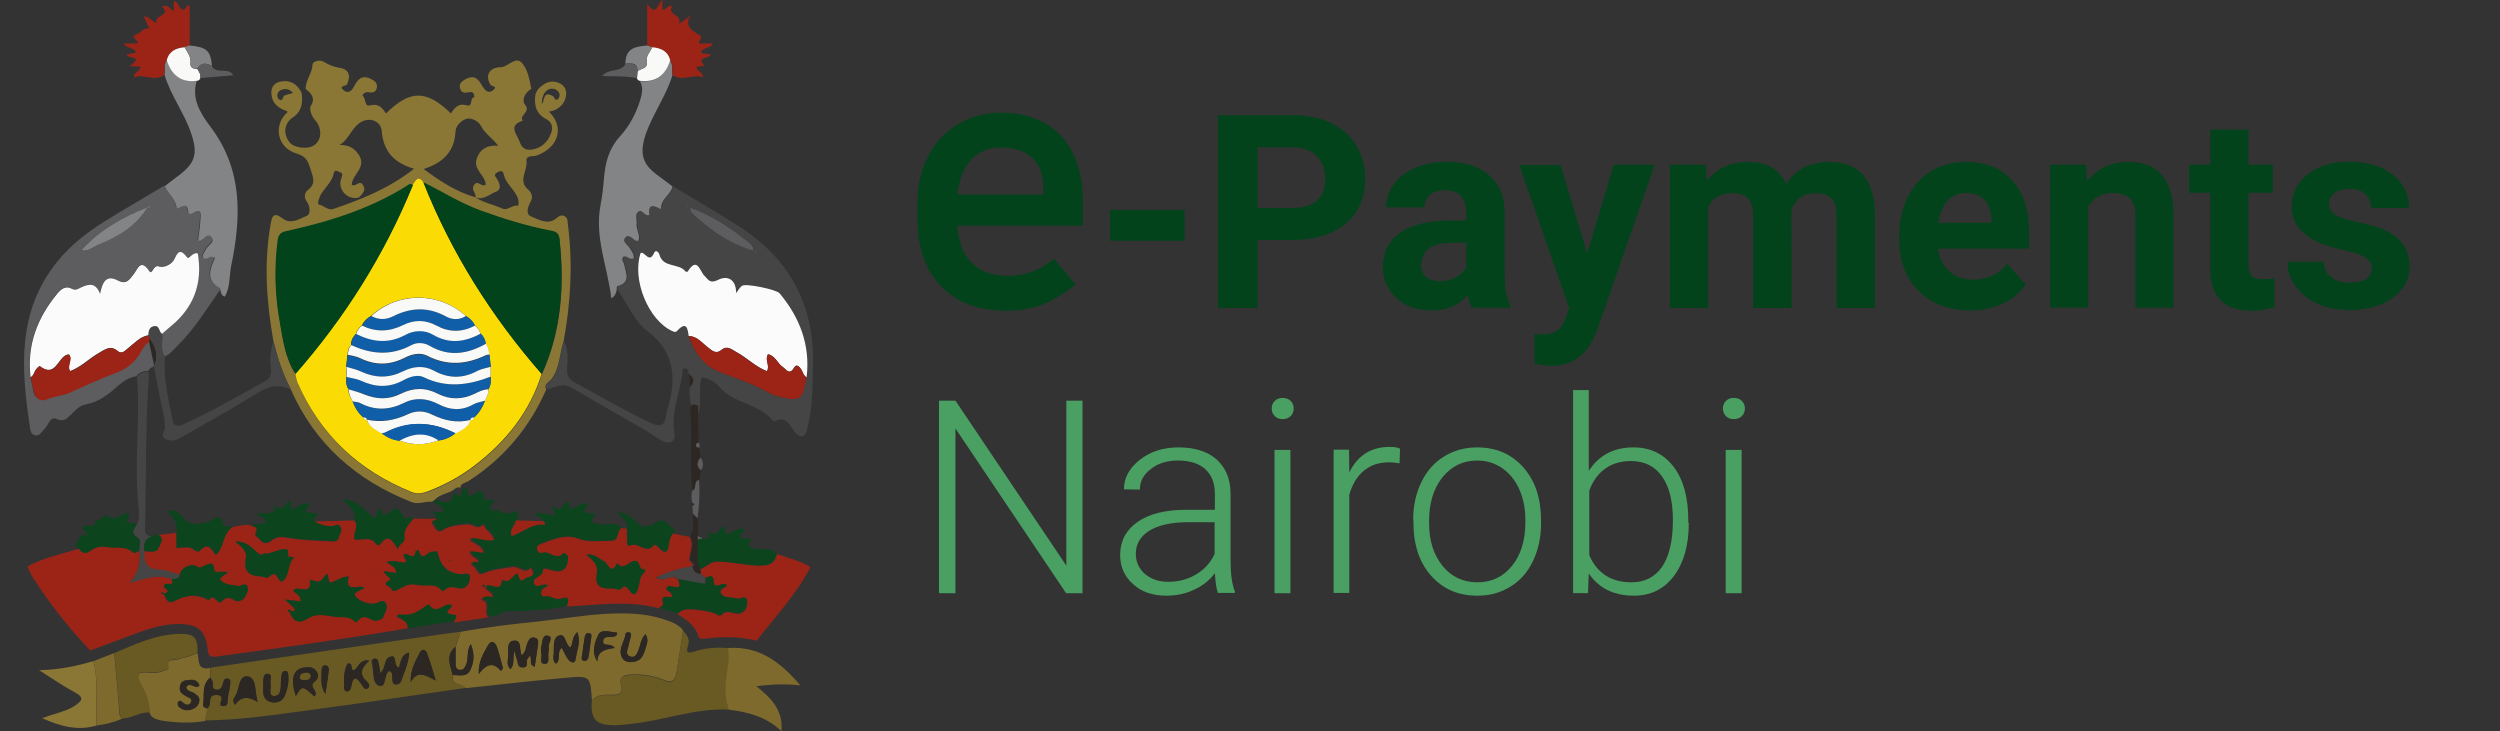 <?xml version="1.0" encoding="utf-8"?>
<!-- Generator: Adobe Illustrator 23.0.5, SVG Export Plug-In . SVG Version: 6.00 Build 0)  -->
<svg version="1.1" id="Layer_1" xmlns="http://www.w3.org/2000/svg" xmlns:xlink="http://www.w3.org/1999/xlink" x="0px" y="0px"
	 viewBox="0 0 989.6 289.4" style="enable-background:new 0 0 989.6 289.4;" xml:space="preserve">
<rect x="0" y="0" width="989.6" height="289.4" fill="#333333" stroke="none"/>
<style type="text/css">
	.st0{fill:#9B2417;}
	.st1{fill:#8A7736;}
	.st2{fill:#454546;}
	.st3{fill:#5D5C5E;}
	.st4{fill:#838486;}
	.st5{fill:#0C441E;}
	.st6{fill:#F9F9F7;}
	.st7{fill:#2C2722;}
	.st8{fill:#7E6A2C;}
	.st9{fill:#695922;}
	.st10{fill:#FADC04;}
	.st11{fill:#02431B;}
	.st12{fill:#FAFBFA;}
	.st13{fill:#115EA8;}
	.st14{fill:#49A062;}
</style>
<g>
	<path class="st0" d="M161.4,248.7c-25.2,4.3-50.6,7.8-75.9,11.2c-2.5,0.3-3.1-0.5-3.3-2.8c-0.8-7.6-3.8-10-11.4-10.1
		c-5.9,0-11.5,1.7-16.9,3.7c-6.1,2.3-12.1,4.5-18.2,6.8c-8.3-8.8-15.8-18.2-22.4-28.4c-1-1.5-1.7-3.2-2.5-4.8
		c6.3-3.6,13.5-4.9,20.4-7.1c1.3,1.4,2.5,2.4,4.5,0.9c1.8-1.3,3.7-2.1,6.4-1.6c3.7,0.7,7.7-0.7,10.9,2.4c0.2,0.2,1.4-0.6,2.2-0.9
		c0.5,4.6-0.3,9-3.9,12.7c5.9-1.7,11.1-3.8,16.7-1.5c0.1,0.7,0.2,1.3,0.2,2l-0.1,0.1c-1.1,0-2.2,0-2.7,0c-2.5,1.6,3.3,2.2-0.2,3.8
		c-0.4-0.2-0.8-0.4-1.2-0.6c-0.1,0-0.2,0.2-0.3,0.3c0.4,0.2,0.8,0.4,1.2,0.6c0.7,1.7,1.7,3.9,3.9,2.7c4.6-2.5,9.1-3.2,13.8-0.4
		c2-3.5,3.5,2.4,5.2,0.4c1.6-1.9,3-1.6,4.8-0.5c1.6,1,3.3,0.2,4-0.8c0.8-1.2,1.9-3.1,1.1-4.6c-0.8-1.6-2.4,0-3.5-0.1
		c-2.4-0.3-5.2-0.6-6.8-2c-1.5-1.4,1.6-2.2,2.6-3.4c-2-0.8-5.1,0.7-5.3-0.9c-0.5-4.3-2.5-2-4.3-1.6c-0.7,0.2-1.1,1-2.2,0.4
		c-2.6-1.7-6.3-0.1-7.2,3c-2.7-0.7-5.3-1.9-8-2c-5.1-0.2-6.4-2.8-6-7.3c2-0.2,4.7,1,5.7-1.4c0.5-1.3,2.5-3.7-0.4-5.1
		c2.5-0.3,5-0.6,7.5-0.9c0,2,0,4.1,0,6.1c1.7-0.1,3.1-0.4,4.7-0.3c1.8,0.1,3.4,2.5,4.4,1.4c3.5-3.9,4.8-0.4,6.5,1.6
		c3.2-3.2,2.5-8.5,6.6-11.1c2.4-0.3,4.7-1.2,7.1-0.6c2.9,1,2.9,1,2,3.5c-0.2,0.7,0.3,0.7,0.6,1c1.6,1.6,2.9,3.8,5.7,1.6
		c1.9-1.5,3.8-1.7,6.4-1.2c5.6,1,11.4,1.1,17.1,1.4c1.2,0.1,2.9,0.2,3.2-1.5c0.3-1.4,1.6-2.7,0.6-4.2c-1.1-1.5-2.3,0-3.4-0.1
		c-2.4-0.1-5-0.5-7-2.1c5.3-0.1,10.6-0.3,15.9-0.4c2.1,2.5-0.7,5.1,0.2,7.6c2.9,0.5,6.3-1.5,8.5,1.8c0.5,0.7,1.2,0.6,1.7,0
		c3.5-4.7,5-0.6,7,2.1c0-2.3,2.8-2.3,2.5-4.4c-0.5-3.4,1.7-5.5,3.6-7.8c2.9,0,5.7,0.1,8.6,0.1c0.1,0.1,0.3,0.2,0.3,0.3
		c0,0.1,0,0.3-0.1,0.5c-0.4,0.5-2.6-0.2-1.3,1.4c0.9,1.1,1.9,3.7,3.7,2.5c3.2-2.1,6.4-2.1,10-2.5c2.2-0.2,4.3,2.6,6.4,0
		c0.8,2.5,3.9,3.6,4.2,6.5c-3.2,1.2-6.2-1-9.8-0.5c2.3,2,5.4,2.4,5.8,5.8c-2-0.3-3.8-0.6-5.7-0.8c0.7,2.1,3.2,2.1,3.6,4.1
		c-0.7,1.3-2.2-1.1-3,1c2.3,0.2,2.2,4.5,4.7,3.4c3.8-1.7,7.6-1.9,11.5-2.6c2.8-0.5,5,3.2,7.4,0.3c0.3,0.6,0.8,1.1,0.9,1.7
		c0.3,2.2-1.7,2.2-2.9,2.7c-0.9,0.4-2.3,2.4-3-0.3c-0.2-0.6-0.4-1.6-1.1-1.2c-1.7,1-2.6,3.9-5.4,2.2c-0.3,5.5-4.6,1-6.5,2.6
		c-0.3-0.6-0.6-1.1-1.3-0.3c0.4,0.1,0.9,0.2,1.3,0.3c0.5,1.7,3.1,1.8,3,4l-0.2,0.2c-1.3,0.4-2.8-0.6-4.5,0.7c4.3,1.1,0.8,5.1,3,7
		c-4.5,0.7-9.1,1.3-13.6,2c-0.3-0.9,1.9-2.5-0.3-2.6c-5.3-0.4-0.7-2.7-0.7-3.8c-3.3-1.5-6.3,4.4-9.2-0.3c0,0-0.8,0.3-1.2,0.6
		c-4.4,3.2-6.1,3.8-10.8,3.4c-0.2,0-0.4,0.3-0.6,0.5C158.8,245.2,161.6,245.7,161.4,248.7z M114.3,220.3c-0.1-0.1-0.2-0.2-0.4-0.4
		c0-0.8,0.1-2.2-0.2-2.3c-3.1-0.9-5.8,1.7-9,1.5c-0.5,0-1.3,1-2.6,0c-2.5-2-4.5-4.9-9-4.7c2.5,2,4.7,4,4.2,6.4
		c-1.1,5.8,1.5,7.2,6.5,7.4c0.9,0,1.8,1.1,2.7,0c1.5-1.8,2.8-0.8,3.5,0.6c1.4,3,2.7,0.2,3-0.3c1.4-2.4,0.9-5.7,3.3-7.8
		C116.6,220.7,115.1,220.5,114.3,220.3z M115.3,242c-0.4-0.5-0.9-0.9-1.5-0.2c0.4,0.3,0.7,0.5,1.1,0.8c1.6,3.8,3.7,4.3,7.3,2
		c3.8-2.4,8-0.6,12.1-0.4c2.6,0.1,4.6-0.2,6.3,2c0.1,0.1,1-0.3,1.2-0.6c1.6-2.2,3.4-1.4,5.3-0.4c1.8,1,4.3-0.1,4.6-0.9
		c0.6-1.7,2.2-3.8,1-5.6c-1.2-1.9-2.8,0-4.3,0.2c-2.9,0.3-6-1-7.5-2.7c-1.5-1.7,1.8-2.7,3.4-3.5c-2-1.8-8,2.6-6.2-4.5
		c-2.8-0.2-4.9,1.8-7.1,2.4c-1.7-0.2-0.3-5.7-2.7-2.2c-2.2,3.2-3.8,1.1-5.6,1.1c1,7-5.1,1.6-6.6,4.3c1.1,1.1,3.1,1.8,3,4.2
		c-2-0.2-3.8-0.4-6.2-0.7c1.5,1.4,2.8,2.3,3.6,3.4C117.3,242,116.1,241.9,115.3,242z M151.8,226.1c0.8,1.7,3.5,3,2.5,3.5
		c-3.7,2,0.4,2.5,0.6,3.3c0.5,1.9,2.1,0.7,3.3,0.1c2.2-1.1,4.1-2.2,7-1.5c3.3,0.8,7.1-1.1,9.8,2.3c0.1,0.1,0.8,0.1,0.9-0.1
		c1.9-2.3,4.1-1.1,6.3-0.8c2.1,0.2,3.6-1.6,3.8-3.8c0.3-3-1.9-1.8-3.4-1.8c-4.9-0.2-8.1-3-9.2-8.1c-0.4-1.7-1.4-0.6-2.2-0.8
		c-1.8-0.4-4.2,4.7-5.4-0.6c-0.4,0.1-1.2,0.3-1.2,0.4c-0.5,4.2-3.2,0.6-4.5,1.1c-1,1.3,1.8,2.2,0.1,3.5c-2.3-0.4-4.6-1-7-0.4
		c1.2,1.5,3.7,1.6,3.7,4.4C155.4,226.6,154,226.4,151.8,226.1z M178.1,221.9c0.1-0.1,0.3-0.1,0.4-0.2c-0.3,0-0.5-0.1-0.8-0.1
		C177.8,221.7,178,221.8,178.1,221.9z"/>
	<path class="st0" d="M299.5,253.6c-6.5-1.6-13.1-1.7-19.7-0.9c-1.5,0.2-2.9,0.7-3.6-1.4c-1.3-4.1-4.8-6.1-8.1-8.3
		c0.8-0.5,1.6-1.2,2.5-1.5c2.5-0.8,11.1,0.4,13.4,1.9c0.7,0.5,1.2,0.5,1.7,0c1.5-1.6,3.1-1.1,5-0.6c3.2,0.8,5.1-1.3,5.1-4.3
		c0-3.4-2.5-0.9-3.9-1.4c-2.2-0.7-5.2,0.1-6.5-2.1c-1-1.7,1.7-2.3,2.4-3.2c-1.6-1.9-5,2.2-5.2-1.3c-0.2-3.6-1.8-1.9-3.2-1.7
		c-0.6-0.5-1.2-1-1.8-1.5c-0.1-0.7-0.2-1.4-0.3-2c2.3-0.8,4-3,6.7-3c5.5,0,10.8,1.5,16.4,1.6c4.6,0.1,6.1-0.9,7.2-4.6
		c4.4,1.6,9.1,2.6,13.2,5.2C315.2,235.3,306.9,244.1,299.5,253.6z"/>
	<path class="st1" d="M121,35.2c-0.1-3.5,2.6-6.1,2.7-9.6c0-1.2,2.6-2.2,4.5-1.1c1.9,1.1,3.8,2,6,2.3c3.8,0.5,4.8,3,3.2,6.5
		c-0.4,0.9-3.7,0.6-1.3,2.5c1.6,1.3,3.1,0.3,4-1.5c1.4-2.8,3.1-4.8,6.6-3.1c1.4,0.7,2.7,1.4,2.5,3.3c-0.2,2.1-1.9,2.3-3.3,2
		c-1.6-0.3-2.7,1.2-2.3,1.5c1.4,1.1,0.5,4.4,3,3.7c3.3-0.9,4.7,1.1,6.2,3.2c9.5-9.4,16-9.4,25.7,0c1.5-2.3,3-4.2,6.3-3.2
		c2.5,0.8,1-3.1,3-3.2c-0.2-1.1-0.2-2.4-2.1-2c-1.5,0.3-3.1,0.5-3.6-1.6c-0.5-1.8,0.7-2.7,2.1-3.5c1.8-1,3.5-1.3,5,0.2
		c1,1,1.6,2.5,2.5,3.6c1,1.3,2.4,1.5,3.5,0.5c2-1.7-0.6-1.4-1-2.1c-2.1-3.2-0.9-6.3,2.8-6.9c0.3-0.1,0.7-0.1,1-0.1
		c3.1,0.1,5.9-4.5,8.5-1.8c2.4,2.6,3.1,6.7,3.8,10.4c-2.5,1.4-3.9,4.4-2.5,6.2c2.5,3-2.4,4.1-0.9,6.4c-6,1.9-2.2,5.4-1.2,8.3
		c0.7,2.2,2.2,3.6,4.9,3.1c3.8-0.6,6.2-3,7.5-6.4c0.9-2.2,0.5-4.4-1.8-5.6c-4.3-2.2-5-5.8-4.3-10.1c0.4-0.7,0.7-1.5,1.3-2.1
		c2.1-2.1,4.6-3.4,7.6-2.3c2.1,0.8,3.3,2.3,3.2,4.6c-0.2,3.1-2,5.2-4.8,6.4c-0.6,0.2-1.2,0.3-2,0.5c6.2,6,3.9,14.1-4.7,17.3
		c-1.5,0.6-4.5-0.2-4.2,2.2c0.5,3.8-3.4,7.8,0.5,11.2c1.7,1.5,2.1,3.1,1.2,4.8c-1.2,2.2-2.2,5.1,0.2,6c2.9,1.2,6.4,3.4,9.7,0.9
		c1.1-0.9,2-1.8,3.5-1c1.4,0.7,1.1,2.1,1.3,3.4c2,15.5,1.1,30.8-1.7,46.1c-1.7,4.9-1.4,10.3-4.7,14.8c-0.8,1.2-3.3,2-2.2,4.3
		c-6.6,15.1-16.8,27.2-30.7,36.2c-1.2,0.8-3.4,0.8-3.3,3c0,0,0-0.3,0-0.3c-1.4-0.6-2.2,0.5-3.1,1.1c-2.3,1.3-5.2,1.6-7.1,3.7
		c-0.3,0.2-0.7,0.4-1,0.7c-2.7-0.3-5.3,1.3-8.2,0.1c-21.8-8.6-38.2-23-47.7-44.6c-3.2-6.1-5.3-12.5-6.9-19.2
		c-2.7-15.3-3.8-30.6-1.1-46c0.6-3.5,1.2-5.1,4.8-2.4c3.3,2.5,6.7,0.1,9.6-1.1c1.5-0.6,1.3-3.7-0.1-5.7c-1.1-1.5-1-3.3,0.5-4.5
		c3.3-2.5,2-5.1,1-8.3c-1-3.1-1.7-5-5.4-6.1c-7.8-2.2-9.6-11.2-3.6-16.5c-0.3-0.2-0.5-0.4-0.8-0.5c-3.5-1.2-5.7-3.4-5.7-7.3
		c0-2.3,1.5-3.8,3.6-4.2c4-0.8,6.7,1,8.4,4.5c0.4,3.7,0.3,7.1-3.4,9.6c-3.5,2.3-4,6.4-1.5,9.8c1.7,2.4,7.4,3.1,10,1.2
		c3.1-2.3,2.9-7,0.1-10c-1.2-1.3-2.3-4.2-1.6-5.4C125,38.9,123.3,37.1,121,35.2z M188.2,78.1c3.2,2.2,7,2.8,10.5,4.4
		c2.5,1.1,4.1-1.7,6.4-1c0.6-2.2-0.4-4-1.5-5.6c-1.4-2-3.3-3.8-4-6.2c-0.4-1.4-0.5-2.6-2.5-1.6c-2.1,1-0.9,1.8-0.2,3
		c1,1.6,1.6,4-0.4,4.7C193.8,76.8,191.4,79.4,188.2,78.1c0.5-1.6-1.8-2.7-0.7-4.6c1.5-2.8,3.2,1,4.8-0.5c-0.3-3.6-4.8-5.8-3.7-9.8
		c1.1-3.9,4-5.9,8.6-5.5c-2.2-3-5.3-4.8-6.9-8c-0.8-1.6-3.8-3.4-5.9-2.6c-1.8,0.7-4,2.6-4.1,5c-0.4,7.8-4.8,12.3-12.6,14.8
		C174.4,71.9,180.8,76,188.2,78.1z M117,148.1c0.3,1.1,0.3,2.3,0.8,3.4c9,20.7,24.2,35,45.1,43.4c2.3,0.9,4.5,0.5,6.8-0.3
		c6.7-2.6,13-6.1,18.6-10.4c12.2-9.4,21.5-21.1,26.2-36c7.8-17.1,9-35.1,7-53.6c-0.3-2.8-2.4-2.8-4.3-3.2c-9-1.9-17.7-4.5-26.3-7.6
		c-8.2-3-15.5-7.5-23.2-11.4c-2.2-2.7-3-0.4-4.1,1.1c-0.4-0.2-1-0.6-1.2-0.4c-15,9.8-31.7,15-49,18.7c-2,0.4-3,1.3-3.3,3.6
		c-1.5,10.8-1.1,21.5,0.8,32.2C112,134.5,112.9,141.8,117,148.1z M139.2,73.1c1.7,1.2,3.1-2.2,4.5,0.2c0.5,0.9,0.8,1.8,0.1,2.8
		c-0.8,1.1-1.4,2.3-3,2.3c-4.2,0.1-7.3-4.1-5.6-8.1c0.5-1.3,0.4-1.8-0.8-2.2c-0.8-0.3-1.9-1.2-2.3,0.5c-0.6,3.1-2.9,5.1-4.6,7.6
		c-1,1.4-2.2,4.6-1.2,4.8c2,0.4,3.6,2.5,5.7,1.7c11.1-3.8,22-8.1,31.9-15.9c-8-2.3-12.2-7-12.8-15c-0.3-3.7-4.4-5.4-7.8-3.7
		c-4.1,2.1-5,7-8.9,9.3c3.5-0.1,5.7,1.1,7.5,3.7C145.4,66.2,139.5,68.9,139.2,73.1z M214.5,41.3c1.1-1.6,0.5-5.6,4.4-3.2
		c0.7,0.4,0.7,2.1,2,1.1c0.4-0.3,0.7-1.2,0.6-1.8c-0.1-1-0.9-1.7-1.8-2.1C216.7,34.3,214.3,37.1,214.5,41.3z M116,36.8
		c-1.1-1.2-2.2-1.7-3.7-1.5c-1.3,0.2-2.2,0.8-2.5,2.1c-0.1,0.6,0.1,1.5,0.5,1.8c1.8,1.4,1.5-1.1,2.3-1.4
		C113.7,37.4,114.8,37.1,116,36.8z"/>
	<path class="st2" d="M276.2,163.7c-3,0.6-3.5-8-3.1-10.5c1.6-1.8,1.9-3.5-0.3-5c-0.5-0.8-0.3-2.2-1.5-2.4c-1.6-0.2-1.1,1.3-1.2,2.1
		c-1.1,8-4.6,15.5-3.1,23.9c0.5,2.7-1.6,4.1-4.2,3c-2.5-1.1-4.8-3-7.2-4.4c-9.8-5.7-19.6-11.2-29.3-16.9c-3.7-2.2-6.7-0.1-9.9,0.7
		c-1.1-2.3,1.4-3.1,2.2-4.3c3.3-4.5,2.9-10,4.7-14.8c1.6,3.2,1.5,6.7,1.2,10c-0.3,2.9,0.3,4.8,2.8,6.2c9.9,5.4,19.8,11.1,30,16
		c3.7,1.7,6,1.6,6.4-3.1c0.1-0.8,0.3-1.6,0.6-2.4c3.4-11.8,3.1-22.3-8-30.7c-5.3-4-7.9-10.9-11.9-16.4c0.1-0.5,0-1.4,0.2-1.4
		c5.5-1.4,3.5-5.1,2.8-8.5c-0.2-1-1.4-2-0.3-3.2c1.5-0.6,2.6,1.6,4.1,0.6c0.2-1.7-0.8-2.9-1.7-4.1c-0.9-1.3-3.2-2.5-1.6-4.1
		c1.5-1.6,2.8,0.7,4.2,1.3c0.3,0.1,0.6,0,1,0c0.6-2.4-1.1-4.5-0.8-6.8c0.2-1.6-0.8-3.6,0.7-4.7c1.6-1.2,2.4,2,4.4,1.3
		c-0.8-4.8,1.9-3.7,4.6-2.3c-0.4-4.2,3.9-5.6,4.5-9c8.5,5.2,17.2,10.2,25.6,15.5c20,12.7,30.2,30.8,29.7,54.7
		c-0.2,8.5,0,17-2.2,25.3c-0.3,1.3-0.5,2.9-1.8,3.3c-1.6,0.5-2.7-1-3.6-2.2c-1.9-2.4-3.3-6-7.5-3.6c-0.2,0.1-0.7-0.2-0.9-0.4
		c-5.6-6.8-15.6-6.6-21.2-13.4c-1.6-1.9-3.9-3-6.6-3.7C276.1,151.6,278.1,161.6,276.2,163.7z M298.2,99.2c0.4,0.2,0.7,0.5,1.1,0.7
		c0.1-0.1,0.2-0.3,0.2-0.4C299.1,99.4,298.6,99.3,298.2,99.2c0.1-1.5-0.8-2.5-1.9-3.3c-7.1-5.6-14.5-10.7-23.1-13.7
		c-0.4-0.2-0.7-0.5-1.1-0.7c-0.1,0.1-0.2,0.3-0.2,0.4c0.4,0.1,0.9,0.2,1.3,0.4c0,2.1,1.6,3.2,3,4.3
		C282.7,92.1,289.8,96.8,298.2,99.2z M319.2,149.3c1.5-12.7-2.7-23.5-10.7-33.2c-1.2-1.5-13.2-4-14.8-3c-0.9,0.6-1.4,1.7-2.4,2.9
		c0.1-5.5-3.4-7.1-7.2-5.2c-3.2,1.6-3.8-0.1-5.4-1.7c-1.8-1.8-2.8-7.7-6.6-1.6c-0.1,0.1-0.7,0.1-0.8,0c-2.6-3.5-9-1.4-10.4-6.8
		c-0.2-0.7-1.5-2.1-2.1-0.6c-2,4.4-3.6-0.7-5.3,0c-3.5,10.4,3.2,26.8,12.6,31c0.7,0.3,1.2,0.6,2-0.3c3.6-3.9,4-0.7,4.4,2.2
		c2.4,6.3,5.7,11.7,12.4,14.3c6.5,2.5,13.1,4.6,19.2,8.1c2.6,1.5,6,2.1,8.7,2.5C318.5,158.7,318.1,153.1,319.2,149.3z"/>
	<path class="st3" d="M87.2,114.6c-5.4,7.7-10.3,15.8-17.1,22.4c-1.5,1.5-2.8,3.3-4.9,4.1c-2.1-2.8-0.6-6.1-1.1-9.1
		c2.4-2.1,4.9-4,7-6.3c6.8-7.3,8.7-16,7.1-25.5c-2.3-0.6-3.4,2.7-4.3,1.5c-3.6-4.7-4.2,0.1-5.5,1.6c-1.5,1.9-4.2,2.6-5.5,2.1
		c-2.5-1-2.6,3.8-4,1.7c-3.3-4.7-4.3-0.9-5.9,1.1c-1.7,2.2-3,4.6-6.5,2.7c-4.8-2.5-6,1-7,5.3c-1.9-4.7-4.8-3.8-7.6-2.5
		c-1.2,0.6-2.1,1.4-3.6,0.5c-2.4-1.4-4.2,0-5.6,1.8c-8,9.6-12.2,20.5-10.7,33.2c0.4,1.8,0.9,3.5,1.1,5.3c0.4,3,2.8,4.3,4.9,3.4
		c3-1.3,6.2-1.5,9.2-2.7c5.9-2.5,11.7-5.4,17.7-7.6c4.6-1.7,8.2-4.2,10.5-8.5c0.9-1.6,1.9-3.1,3.5-4.1c0.7,3,1.3,6.1,2,9.1
		c0,0.4-0.1,0.8-0.1,1.1c-1,0.2-1.7,0.7-2.2,1.7c-1.9-0.1-3.5,0.5-4.6,2c-2.9,0.5-5.2,2-7.4,3.9c-3.7,3.4-7.6,6.4-12.8,7.3
		c-2.5,0.5-4.2,2.6-6,4.3c-1.4,1.3-2.6,2.7-5.2,1.5c-2.8-1.3-3.2,2-4.6,3.4c-1.3,1.3-2.2,3.5-4.2,3c-1.8-0.4-1.9-2.6-2.1-4.2
		c-3.4-22.8-4.8-45.2,11.1-64.7c5.1-6.3,11.4-11.2,18.2-15.5c7.9-4.9,16-9.6,24-14.4c1.3,3.1,4.5,5.1,4.7,8.8c1.7-0.2,4.2-3,4.6,1.4
		c0.1,0.7,0.8,1.1,1.5,0.6c4.4-2.8,3.3,1,3.3,2.9c-0.1,2.6-0.6,5.2-0.9,7.8c2.2,0.4,3.4-3.5,5.2-1.4c1.9,2.1-1.4,3.2-2.1,4.9
		c-0.5,1.2-1.7,2.2-0.9,3.6c1.5,0.7,2.6-1.6,4.5-0.2c-1.9,4.3-3.9,8.9,2,12C87.2,114.2,87.2,114.5,87.2,114.6z M58.2,82.1
		c-9.8,3.9-18.9,9-26,17c-0.1,0.2-0.3,0.3-0.4,0.5c0.2-0.1,0.3-0.3,0.5-0.4c2.7,0.5,4.7-1.5,6.8-2.4c7.6-3.2,14.7-7.2,19.2-14.6
		c0.4-0.2,0.9-0.3,1.3-0.5c-0.1-0.1-0.3-0.4-0.3-0.4C58.9,81.6,58.5,81.9,58.2,82.1z"/>
	<path class="st4" d="M266.2,73.8c-0.6,3.4-4.8,4.8-4.5,9c-2.7-1.4-5.3-2.5-4.6,2.3c-2,0.7-2.8-2.5-4.4-1.3
		c-1.5,1.1-0.5,3.1-0.7,4.7c-0.3,2.3,1.5,4.4,0.8,6.8c-0.4,0-0.7,0.1-1,0c-1.4-0.6-2.8-2.9-4.2-1.3c-1.5,1.6,0.8,2.8,1.6,4.1
		c0.8,1.2,1.8,2.4,1.7,4.1c-1.5,1-2.6-1.2-4.1-0.6c-1.1,1.1,0.1,2.1,0.3,3.2c0.7,3.4,2.7,7.1-2.8,8.5c-0.2,0-0.1,0.9-0.2,1.4
		c-0.2,1.1-0.4,2.3-2.1,3.4c-1.5-12.5-6.7-24.1-4.3-36.8c0.7-3.6,1.1-7.2,1.4-10.9c0.5-6.1,2-11.7,6.3-16.4
		c3.8-4.2,6.5-9.2,8.1-14.7c0.7-2.4,1.2-4.8-0.2-7.2c6.3,0.7,10-2.3,11.9-8.1c1.4,1.7,0.6,3.8,1,5.7c-1.6,5.3-4.3,10-6.8,14.9
		c-1.7,3.4-3.4,6.8-4.4,10.5c-1.6,6.3-0.3,10,4.8,13.9C262,70.6,264.1,72.2,266.2,73.8z"/>
	<path class="st4" d="M87.2,114.6c0-0.2,0-0.4-0.1-0.5c-5.9-3.1-3.9-7.8-2-12c-1.9-1.4-3.1,0.9-4.5,0.2c-0.8-1.5,0.4-2.5,0.9-3.6
		c0.7-1.7,3.9-2.7,2.1-4.9c-1.8-2.1-3,1.9-5.2,1.4c0.3-2.6,0.8-5.2,0.9-7.8c0-1.9,1.1-5.7-3.3-2.9c-0.7,0.4-1.5,0.1-1.5-0.6
		c-0.3-4.4-2.8-1.6-4.6-1.4c-0.2-3.7-3.4-5.7-4.7-8.8c1.7-1.3,3.4-2.7,5.1-3.9c7-5.2,8.2-8.8,5.3-17.2c-2.7-8-8.1-14.9-10.5-23.1
		c0.4-1.9-0.5-4,1-5.7c1.8,5.7,5.4,8.9,11.8,8.1c-2.3,7.4,1.7,13.3,5.5,18.4c12.8,17,12.1,35.8,8.1,55c-0.8,4-0.3,8.3-2.5,12.1
		C87.6,117,87.4,115.8,87.2,114.6z"/>
	<path class="st0" d="M66,23.9c-1.4,1.7-0.6,3.8-1,5.7c-3.8,3.1-8-0.7-12,1.1c0-2.3,2.4-2.4,2.7-4.3c-1.2-0.1-2.5-0.1-4.5-0.2
		c6.3-4.3-0.9-2.7-1-4.7c1.1-0.2,2.4-0.5,3.7-0.7c-0.9-2.2-3.7-1.4-4.9-3.6c2,0,3.8,0,5.3,0c1.2-1.3-3.9-2.5,0.4-3.9
		c0.7-0.2,2-2.4,4.4-2c-0.9-1.9-1.4-3.2-2.2-4.8c2.4-0.1,3.1,2.2,5.1,2.5c-1.4-3.1,6.1-2.6,2.1-6.4c2.3-1.2,3.1,1,4.7,1.8
		c0-1.6,0-2.7,0-4C70.8,1,70.7,3,72,3.7c1.6,0.9,1.5-2,3.1-1.5c0,5.3,0,10.6,0,15.9c-0.6,0.2-1.3,0.4-1.9,0.6
		C69.8,19,67,20.2,66,23.9z"/>
	<path class="st0" d="M266.3,29.7c-0.4-1.9,0.4-4-1-5.7c-0.9-3.7-3.6-4.9-7.1-5.2c-0.7-0.2-1.3-0.5-2-0.7c0-5.3,0-10.6,0-16.6
		c3.8,5.5,4-0.1,6-1.5c0,1.4,0,2.6,0,3.8c1.7,0.3,2-2,3.9-1.4c-2.3,3.9,4.4,3,2.6,7.2c2.1-1.6,3.4-2.5,4.7-3.5
		c-2.7,4,0.6,6.1,2.9,7.4c2.8,1.5-0.1,2.4,0.4,3.7c1.8,0,3.6,0,5.5,0c-1.1,2-3.5,1.5-4.8,3.3c1,1.3,2.7,0.4,3.9,1.2
		c-0.5,1.6-6.3,0.8-2.2,4.4l0.1-0.1c-1.1,0.1-2.2,0.3-3.4,0.4c-0.2,1.9,2.5,2,2.5,4.2C274.4,29,270.2,32.6,266.3,29.7z"/>
	<path class="st2" d="M61,145.5c0-0.4,0.1-0.8,0.1-1.1c1.5-3.8,0.4-7.1-1.9-10.3c-0.2-0.5-0.3-0.9-0.5-1.4c0.1-1.6,0.2-3.3,2.3-3.6
		c2.2-0.4,1.8,2.3,3.2,3c0.5,3-1,6.3,1.1,9.1c-0.7,8.6,1.4,16.8,3,25.1c0.5,2.6,2.3,2.5,4.2,1.7c11.2-5.1,21.8-11.2,32.6-17.2
		c2-1.1,2.4-3,2.1-5.2c-0.5-3.6-0.1-7.1,1.1-10.5c1.6,6.7,3.7,13.1,6.9,19.2c-4.7-2.5-8.9-1.5-13.4,1.3
		c-9.9,6.2-20.1,11.8-30.2,17.6c-1.9,1.1-4,1.7-6,0.6c-2.5-1.3-0.2-3.2-0.3-4.8c0-1.3-0.2-2.7-0.4-4C63.5,158.5,62.2,152,61,145.5z"
		/>
	<path class="st2" d="M54.2,149.2c1.2-1.5,2.8-2.1,4.6-2c0,0.7,0.1,1.3,0.1,2c-1.3,19.3-1.1,38.7-1.4,58c0,2-1,5,2.8,5.1
		c-2.9,1-3.6,3.2-3.1,5.9c-0.4,4.4,0.9,7.1,6,7.3c2.7,0.1,5.3,1.3,8,2c-0.2,2.1-1.9,1.6-3.2,1.8c-5.6-2.3-10.9-0.2-16.7,1.5
		c3.6-3.8,4.4-8.1,3.9-12.7c-0.2-1.8,0.9-4.3-0.6-5.2c-3.4-2-1.1-3.7-0.3-5.6c0.6-1.2,1-2.4,0.7-3.8c0-0.5,0-1,0-1.6
		C52.8,184.3,55.7,166.7,54.2,149.2z"/>
	<path class="st5" d="M307.5,219.2c-1.1,3.7-2.6,4.7-7.2,4.6c-5.6-0.1-10.9-1.6-16.4-1.6c-2.8,0-4.4,2.1-6.7,3
		c-2.1-3.7-0.5-7.7-1-11.6c0.7-0.1,1.4-0.3,2-0.4c0.8-0.6,3.5,1.3,2.2-1.8c-0.2-0.6,0.3-1.2,0.4-1c3.2,3,3.8-1.5,5.6-2.1
		c1.4,0.9,0.3,2.3,1.1,3.3c2.2-0.8,4.1-2.5,7-2.4c0.3,1.4-2.4,2.5-1.1,3.5c1,0.8,2.8,0.5,4.3,0.7c-1.5,1.6-2.6,2.8,0.8,3.7
		C301.6,217.9,305,216.4,307.5,219.2z"/>
	<path class="st5" d="M54.2,207.2c-0.8,1.9-3,3.6,0.3,5.6c1.5,0.9,0.5,3.4,0.6,5.2c-0.7,0.3-2,1.2-2.2,0.9
		c-3.2-3.1-7.2-1.7-10.9-2.4c-2.7-0.5-4.6,0.3-6.4,1.6c-2.1,1.5-3.3,0.5-4.5-0.9c-0.5-0.5-1-1.1-1.5-1.6c2-0.7,1.1-5.3,4.9-3.4
		c0.1-1.8-1.5-2.3-2-3.4c1.1-2.2,5.8,1.6,5.2-3.3c2.2,1.9,3-2.8,5.6-0.9c2.7,1.9,5-1.9,7.8-1.4c0,0.3,0,0.7,0,1
		C49.7,206.9,49.7,206.9,54.2,207.2z"/>
	<path class="st6" d="M66,23.9c0.9-3.7,3.7-4.9,7.1-5.2c1.1,2,2.6,3.8,2.3,6.4c-0.2,1.7,1.2,2.2,2.7,2.2c0.7,1.1,1.5,2.2,1.2,3.7
		C79,31.6,78.6,32,77.8,32C71.5,32.8,67.9,29.6,66,23.9z"/>
	<path class="st6" d="M258.2,18.7c3.4,0.3,6.2,1.5,7.1,5.2c-1.8,5.8-5.6,8.8-11.9,8.1c-0.7,0-1.1-0.5-1.3-1.1
		c0.1-0.9,0.2-1.7,0.2-2.6c1.2-1.3,4.2-0.9,3.7-3.8C255.6,22.1,257.3,20.6,258.2,18.7z"/>
	<path class="st7" d="M274.1,194.2c-1.2-10.4,0.1-20.8-0.8-31.2c-0.2-2,0.2-3.8,3-2.4c0.1,4.8,0.1,9.7,0.2,14.5
		c-1.5,0.9-1.2,1.6,0.3,2.2c0.2,1.3,0.3,2.6,0.5,3.9c-1.5,1.8-1.6,3.5,0.2,5.1c-0.2,1.3-0.5,2.6-0.7,3.8
		C274.3,190.4,276.1,193.6,274.1,194.2z"/>
	<path class="st4" d="M258.2,18.7c-0.9,1.9-2.6,3.4-2.2,5.8c0.5,2.9-2.5,2.5-3.7,3.8c0.2-3.8-2.4-3.2-4.8-3.1
		c0.3-5.1,2.2-6.7,8.7-7.2C256.9,18.3,257.6,18.5,258.2,18.7z"/>
	<path class="st4" d="M78.1,27.2c-1.5,0-2.8-0.5-2.7-2.2c0.3-2.6-1.2-4.4-2.3-6.4c0.6-0.2,1.3-0.4,1.9-0.6c6.8,0.6,8.4,2.1,8.9,8.1
		C81.8,25,79.7,24.5,78.1,27.2z"/>
	<path class="st7" d="M276.2,213.5c0.5,3.9-1.1,7.9,1,11.6c0.1,0.7,0.2,1.4,0.3,2c-2.1,0-3.1-1.1-3.3-3.1l0,0
		c0.9-0.3,0.7-0.7,0.1-1.1c-0.2-0.8-1.4-0.8-1.2-2.2c0.5-2.8,1.7-5.6,0.1-8.5c2.2-2.8,0.5-6.2,1.2-9.2c0.6,0.7,1.3,1.3,1.9,2
		c0,2.3,0,4.7,0,7C276.2,212.7,276.2,213.1,276.2,213.5z"/>
	<path class="st3" d="M247.6,25.3c2.3-0.1,5-0.6,4.8,3.1c-0.1,0.9-0.2,1.7-0.2,2.6c-4.4-1-8.9-0.7-13.8-0.9
		C240.9,26.8,245.7,28.9,247.6,25.3z"/>
	<path class="st3" d="M78.1,27.2c1.5-2.8,3.6-2.2,5.8-1c1.9,3.4,6.6,0.2,8.4,3.6c-4.4,0.4-8.7,0.7-13.1,1.1
		C79.6,29.5,78.8,28.4,78.1,27.2z"/>
	<path class="st3" d="M276.1,205.2c-0.6-0.7-1.3-1.3-1.9-2c0-1,0-2-0.1-3c0.9-0.4,0.9-0.7,0-1.1c-0.5-1.6-0.5-3.2-0.1-4.9
		c2.1-0.6,0.3-3.8,2.7-4.2C277.1,195.1,276.8,200.1,276.1,205.2z"/>
	<path class="st3" d="M277.5,186.2c-1.9-1.6-1.7-3.3-0.2-5.1C278.6,182.8,278.5,184.5,277.5,186.2z"/>
	<path class="st3" d="M276.7,177.3c-1.5-0.5-1.8-1.2-0.3-2.2C277.1,175.8,277.1,176.5,276.7,177.3z"/>
	<path class="st3" d="M276.2,213.5c0-0.4,0-0.9,0-1.3c0.7,0.3,1.4,0.6,2,0.9C277.5,213.3,276.8,213.4,276.2,213.5z"/>
	<polygon class="st0" points="279.2,26.1 279.3,26.3 279.2,26.1 	"/>
	<path class="st8" d="M234.3,277.2c-0.6-9.6-0.6-9.8-10.5-8.9c-13.2,1.2-26.3,2.7-39.4,4.1c-1.5-1.9-6-0.9-5.1-5.2
		c2.6,0,5.6,1,7-2.2c1.4-3.1,1.6-6.3,0.1-10.1c-1.9,3-0.7,5.8-1.9,8.3c-0.6,1.2-1.1,2.1-2.5,1.9c-1.6-0.2-1.6-1.4-1.6-2.6
		c0-2.2,0-4.3,0-6.5c0.6-2,1.3-3.9,1.9-5.9c10.5-1.9,21-3.1,31.6-4.2c8.5-0.9,17-2.4,25.6-2.9c7.7-0.4,15.3-0.4,22.8,2
		c3,1,6.1,1.9,8.1,4.5c-0.8,5.4-1.7,10.8-2.5,16.2c-0.5,3.4-1.7,5-5.5,3.3c-4-1.7-8.3-2.2-12.7-2c-2.8,0.1-4.7,1-3.9,4.1
		c1,3.6-0.9,4-3.6,3.9C239.4,275,236.5,274.8,234.3,277.2z M203.7,257.7c0.3,1.3,0.4,2.2,0.7,2.9c0.7,1.3,0,3.7,2.6,3.6
		c2.5-0.1,0.8-2.5,1.8-3.4c0.4-0.4,0.7-1,1-1.6c0.1,0.6,0.3,1.2,0.3,1.8c0.1,1-0.4,2.3,1.5,2.9c0.5-3.1,1-6,1.3-8.8
		c0.2-1.1,0.2-2.4-1.4-2.7c-1.4-0.2-2,0.5-2.6,1.7c-0.8,1.7-0.7,3.9-2.4,5.3c-1.2-2,0.4-6.1-3.2-5.8c-2.9,0.3-2.1,4-2.2,6.3
		c-0.1,1.6-0.7,3.5,0.9,5C204,262.8,202.7,260.5,203.7,257.7z M228.5,250.2c-2.2,2.1-1.6,4.5-2.7,6.2c-2.2-1.3-1.8-5.6-4.4-4.8
		c-2.6,0.8-2,4.5-2.2,7c-0.1,1.3-0.7,2.9,0.9,4.2c2.2-1.7,0.1-4.7,2.3-6.3c0.8,1.6,1.4,3.1,2.4,4.4c1,1.4,2.9,2.2,3.1-0.1
		C228.3,257.5,230,254.1,228.5,250.2z M198.3,265.6c0.3-0.4,0.5-0.7,0.8-1.1c-0.8-2.8-1.5-5.7-2.4-8.4c-0.7-1.9-2.1-3.1-3.5-0.7
		c-1.8,3.2-3.9,6.4-3.7,11.4C192.3,263.1,195,261.7,198.3,265.6z M255.5,251c-1.9,2-1.9,4.2-2.7,6.1c-0.6,1.5-1.3,3.5-3.4,2.7
		c-2-0.7-1-2.5-0.7-3.9c0.3-1.3,0.6-2.6,1-3.9c0.2-0.7,0.2-1.4-0.5-1.7c-0.7-0.3-1.5,0-1.6,0.7c-0.4,3-3,5.8-1.5,9
		c0.9,1.9,2.8,2.2,4.7,1.9c3.8-0.5,4.2-3.8,5.1-6.6C256.3,254.2,256.6,252.9,255.5,251z M243.3,256.5c-1.5-2.2-4.5-0.4-4.5-2.5
		c0-2.7,2.7-1.5,4.3-2c0.6-0.2,1.3-0.4,1.2-1.6c-2.6-0.1-6.2-1.7-7.4,0.9c-1.4,2.9-2.8,6.7-0.4,10.5
		C236.6,257.5,239.8,257,243.3,256.5z M214.2,258.3c0.7,1.5-1.1,4.4,1.4,4.5c2.3,0,1.2-2.9,1.5-4.6c0.1-0.6,0.2-1.3,0.1-2
		c-0.3-1.6,2.2-4.2-0.5-4.6c-2.3-0.3-1.9,2.9-2.5,4.6C214,256.8,214.2,257.5,214.2,258.3z M234,252.6c0-0.4,0.5-1.7-0.7-2
		c-1.6-0.3-1.8,1.2-1.9,2.3c-0.4,2.1-0.7,4.3-0.9,6.4c-0.1,0.9-0.5,2.2,0.9,2.3c1.2,0.1,1.5-1.1,1.7-2.1
		C233.4,257.4,233.7,255.3,234,252.6z"/>
	<path class="st9" d="M182.2,250.1c-0.6,2-1.3,3.9-1.9,5.9c-4.1,3.4-2,7.3-1.1,11.1c-0.9,4.3,3.6,3.3,5.1,5.2
		c-20.3,2.9-40.7,6-61.1,8.7c-14,1.9-27.9,4-42.1,4.2c0.3-1.6,0.7-3.3,1-4.9c1.2-1,0.9-2.4,1.2-3.6c0.3-1.5,1.4-1.6,2.6-1.6
		c0.8,0,1.6,0.1,1.9,1.2c0.2,1.2-1.8,3.4,1,3.2c1.7-0.1,1.3-2.4,1.5-3.8c0.2-1.5,0.7-2.9,0.8-4.3c0.1-1,0.6-2.6-1-2.8
		c-1.1-0.2-1.6,1-1.8,2c-0.3,1.5-1.1,2.5-2.6,2.4c-2-0.2-1.2-2-1.5-3.1c-0.2-0.6-0.6-1.1-0.9-1.7c0-1.3,0-2.6,0-3.9
		c29.9-4.4,59.9-8.7,89.8-13C176.1,250.8,179.1,250.5,182.2,250.1z M154.4,265.7c1.2,0.7,0.7,2,0.8,3.1c0.1,1,0.1,2.1,1.4,2.2
		c0.9,0.1,1.7-0.4,2-1.2c1.3-3.6,3-7.1,3.2-11.4c-3.5,0.9-3.1,4.1-4.1,6c-2.3-1.1-0.7-4.7-2.7-4.5c-3.4,0.2-2.1,4.8-4.6,6.6
		c-0.3-1.7-0.5-3.3-0.9-4.8c-0.1-0.6-0.7-1.1-1.5-0.9c-0.8,0.2-1,0.9-0.9,1.5c0.9,3.1,0,8,2.7,9.1c3.1,1.2,1.9-4.1,3.9-5.6
		C154,265.6,154.2,265.7,154.4,265.7z M104.2,271.9c-0.2,2.5-0.1,5.1,3,6c2.3,0.6,4.6-0.3,5.5-2.4c1.1-2.6,1.7-5.4,1.4-8.3
		c-0.1-0.6-0.1-1.4-0.9-1.6c-1-0.2-1.6,0.5-1.7,1.4c-0.2,1-0.3,2-0.3,3c0,2.3,0.1,5.6-2.8,5.5c-2.4-0.1-0.8-3.3-1.3-5.1
		c-0.3-1.3,0.9-3.6-1.2-3.7c-1.8-0.1-1.6,2.1-1.7,3.6C104.2,270.8,104.2,271.3,104.2,271.9z M172.5,269.4c-1.3-4.3-2.3-7.5-3.4-10.7
		c-0.6-1.8-2.1-1.9-2.9-0.4c-1.8,3.5-3.9,7-3.6,11.7C165.3,265.1,168.5,267.4,172.5,269.4z M124.5,275.7c1.9-2.2-2.7-3.9,0.1-6
		c1.2-0.9,1.9-2.4,0.7-4c-1.1-1.6-2.7-1.8-4.4-1.6c-4.9,0.5-6.1,4.3-3.8,11.4C119.6,271.3,119.6,271.3,124.5,275.7z M146.2,261.5
		c-4.2-0.7-4.3,3.2-6.3,3.8c-1.4-0.6,0.1-3-2.3-2.7c-1.5,2.8-1.5,5.7-1.4,8.7c0,0.9-0.2,2.2,1.2,2.3c0.9,0,1.4-0.8,1.6-1.7
		c0.8-5.2,2.5-3.5,4.4-0.6c0.5,0.8,1.2,1.9,2.3,1c1-0.8,0.3-1.9-0.5-2.6C142,267,143,264.3,146.2,261.5z M102,277.9
		c-1.1-3.7-0.3-9.3-3.6-10.1c-4-0.9-3.4,5-5.2,7.7c-0.6,0.9-1.3,2-0.1,3.5C95.4,275.6,98.4,275.5,102,277.9z M128.8,274.7
		c0.4-3,0.9-6,1.3-9c0.1-0.9,0.1-2.2-1.2-2.3c-1.3-0.2-1.6,0.9-1.6,2C127.3,268.4,126.7,271.5,128.8,274.7z"/>
	<path class="st5" d="M215.1,206.3c-0.6-1.5-2-1.9-3.9-2.7c2.6-0.9,4.5-0.4,6.4,0.1c3.2,0.8,1.5-1.2,1.4-2.3
		c0.2-0.3,0.5-0.5,0.7-0.8c3,2.6,2.9-1.8,5.2-2.1c1,0.6,0,2.2,0.7,3.2c2.2-0.9,4.1-2.6,7-2.5c0.5,1.3-2.2,2.5-0.7,3.5
		c1,0.7,2.5,0.4,3.9,0.5c-0.5,1.7-3.8,3.5,1.3,4.3c2.9,0.4,6.4-1.3,9,1.4c-1.9,1.2-0.6,5-3.9,5c-4.3,0-8.9,0.8-12.7-0.7
		c-5.9-2.2-10.5,0.2-15.4,2c-1.1,0.4-1.6,1.2-1.2,2.3c0.3,0.9,1,1.5,1.9,1.1c2.8-1.2,5.6,3.3,8.4,0.1c0.1-0.2,2,0.4,1.9,2.2
		c-0.3,4.4-2.5,6-6.8,4.6c-1.1-0.3-3.1-1-3.1-0.1c0.2,3-4.8,2.9-3.5,5.6c1,2,3.7-0.8,5.5,0.5c-1,1-3.1,1.2-2.8,3.2
		c0.1,0.7,0.6,1.4,1.3,1.2c2.3-0.7,4.1,1.7,6.7,0.8c3.4-1.2,3,1.1,2.1,3.2c-7.7,1.4-15.4,2.2-23.2,2c-2.7-0.1-4.6,2.6-7.5,1.9
		c-2.2-1.9,1.3-5.9-3-7c1.7-1.3,3.2-0.3,4.5-0.7c0.2,0.1,0.3,0.2,0.5,0.4c-0.1-0.2-0.2-0.3-0.4-0.5c0-2.1-2.6-2.2-3-4l0,0
		c1.9-1.5,6.2,3,6.5-2.6c2.8,1.8,3.7-1.2,5.4-2.2c0.7-0.4,0.9,0.6,1.1,1.2c0.7,2.6,2.1,0.7,3,0.3c1.2-0.5,3.3-0.5,2.9-2.7
		c-0.1-0.6-0.6-1.2-0.9-1.7c-2.4,2.9-4.6-0.8-7.4-0.3c-3.9,0.7-7.7,0.9-11.5,2.6c-2.5,1.1-2.4-3.2-4.7-3.4c0.9-2.1,2.3,0.3,3-1
		c-0.4-2-2.9-2.1-3.6-4.1c1.9,0.3,3.7,0.5,5.7,0.8c-0.5-3.4-3.5-3.8-5.8-5.8c3.6-0.5,6.6,1.7,9.8,0.5c-0.3-2.9-3.4-3.9-4.2-6.5
		c-2.1,2.5-4.2-0.2-6.4,0c-3.5,0.3-6.8,0.4-10,2.5c-1.8,1.2-2.8-1.4-3.7-2.5c-1.3-1.6,0.9-0.9,1.3-1.4c0.1-0.1,0.2-0.3,0.1-0.5
		c0-0.1-0.2-0.2-0.3-0.3c-0.4-0.7-0.7-1.3-1.1-2l-0.1,0.1c1.2-1.3,2.8,0.6,4.1-0.6c-0.4-2.4-2.9-2.4-4.1-3.9c0.3-0.2,0.7-0.4,1-0.7
		c3.2,1.1,6.4,2.4,7.1-2.8c0.8,0.5,1.6,1,2.4,1.5c0.5-1.1,1.4-2.2,0.8-3.6c0,0,0,0.3,0,0.3c0.6,0.9,2.4-0.7,2.3,0.6
		c-0.2,3,0.5,2.8,2.7,1.6c1.4-0.8,3.8-2.1,3.8,1.9c0,1.3,3,0,4.4,0.9c-0.7,0.9-2.3,1.4-1.7,3.1c0.6,1.8,2,0.3,2.8,0.7
		c2.1,1.1,3.7,1.8,6.2,0.5c1.4-0.8,2.1,1.5,1.5,3.2c-0.5,2.1-2.8,3.8-1.7,6.2c4.4-1.4,7.9-5.1,13-4.5
		C216,207.8,215.8,206.7,215.1,206.3z"/>
	<path class="st0" d="M224.3,240.1c0.8-2.1,1.3-4.5-2.1-3.2c-2.6,0.9-4.3-1.5-6.7-0.8c-0.7,0.2-1.2-0.5-1.3-1.2
		c-0.2-2.1,1.8-2.2,2.8-3.2c-1.9-1.3-4.5,1.5-5.5-0.5c-1.4-2.7,3.6-2.6,3.5-5.6c0-0.9,2-0.3,3.1,0.1c4.4,1.4,6.5-0.2,6.8-4.6
		c0.1-1.8-1.7-2.4-1.9-2.2c-2.9,3.3-5.6-1.2-8.4-0.1c-0.9,0.4-1.6-0.2-1.9-1.1c-0.4-1.1,0.1-1.9,1.2-2.3c5-1.8,9.6-4.2,15.4-2
		c3.8,1.4,8.5,0.7,12.7,0.7c3.3,0,2-3.8,3.9-5c0.7,0,1.4,0.1,2.2,0.1c0,1.6,0.1,3.3,0.1,4.9c0,1,0.1,2.4,1.4,1.8
		c3.1-1.5,6.2,3.9,9.2-0.2c0.1-0.1,1.3,0.3,1.6,0.7c4,4.6,4,0.5,4.5-2.1c0.2-1.2,0.6-2.2,1.4-3.1c2.2,0.4,4.4,0.9,6.6,1.3
		c1.7,2.8,0.4,5.7-0.1,8.5c-0.2,1.4,1.1,1.4,1.2,2.2c0,0.4,0,0.7-0.1,1c0,0,0,0,0,0c-4.9,0.8-9.6,2.2-14.2,4.4
		c3,2.4,5.9-1.8,8.6,0.7c2.7,6.8-4.4,0.5-4.6,4c0.4,0.8,2.4,1.2,2.3,3l-0.1,0.1c-1.4,0.6-4.9-1.5-3.4,2.8c0.1,0.3-1.1,1.1-1.7,1.6
		C248.8,237.5,236.6,239.5,224.3,240.1z M232.1,219.6c2.8,2.2,4.8,4.2,4.2,7.1c-0.9,5.2,1.1,6.5,6,6.2c1.4-0.1,2.7,1.3,4.2-0.4
		c0.8-0.9,1.9,0.1,2.4,0.9c2.9,4.1,3.5-0.2,3.9-1.4c0.5-1.5,0.3-3.2,1.5-4.6c0.5-0.5,2-1.9,0.5-2c-2.5-0.1-0.9-3.9-4-3.3
		c-2.1,0.4-4,3.9-6.5,0.8c-2.3,5.3-3.7-0.1-5.2-0.7C237.1,221.4,235.8,219,232.1,219.6z"/>
	<path class="st9" d="M234.3,277.2c2.2-2.3,5.1-2.1,7.9-2c2.8,0.1,4.6-0.3,3.6-3.9c-0.9-3.1,1-4,3.9-4.1c4.4-0.2,8.7,0.3,12.7,2
		c3.8,1.7,5,0.1,5.5-3.3c0.8-5.4,1.6-10.8,2.5-16.2c1.5,1.6,2.8,3.5,2,5.7c-1.4,3.8,0.9,3,2.8,2.4c4.3-1.4,8.7-1.6,13.1-1.3
		c0,2.1,0.3,4.3,0,6.4c-0.9,6-1.8,12,0.3,18c-13.4-0.7-26,4.4-39.2,5.7c-2,0.2-3.9,0.4-5.9,0.5C235.8,287.1,233.6,284.7,234.3,277.2
		z"/>
	<path class="st9" d="M59.2,282.1c-3.8-0.4-6.9,2.2-10.6,2.3c-1.7-1.1-1.3-2.8-1.4-4.4c-0.6-7.2-1.3-14.3-1.9-21.5
		c8.4-3.6,16.8-7.5,26.2-7.6c5.4,0,6.8,1.6,6.7,7.2c-2.3,1.7-5.2,2-7.9,2.8c-1.6,0.5-4.4-0.6-3.5,3c0.3,1.2-1.4,1.1-2.2,1.5
		c-2,1-4.2,0.7-6.3,0.6c-3.9-0.3-4.1,1.1-2.5,4.2C57.6,274,59.2,277.8,59.2,282.1z"/>
	<path class="st8" d="M288.5,280.9c-2.2-6-1.2-12-0.3-18c0.3-2.1,0-4.3,0-6.4c11.9-0.8,20.4,5.1,28.6,14.8
		c-6.3-0.7-11.3-0.4-17.4,0.3c6,4.9,10.7,9.6,9.9,17.8C303.1,283.5,295.9,281.9,288.5,280.9z"/>
	<path class="st8" d="M59.2,282.1c0-4.2-1.6-8.1-3.5-11.7c-1.6-3.1-1.4-4.5,2.5-4.2c2.1,0.1,4.3,0.4,6.3-0.6
		c0.8-0.4,2.5-0.4,2.2-1.5c-0.9-3.6,1.9-2.5,3.5-3c2.6-0.9,5.5-1.1,7.9-2.8c0.9,2.7-0.4,7.3,5.1,6.1c0,1.3,0,2.6,0,3.9
		c-3.5,2.9-2.1,7.1-2.8,10.8c-0.1,0.8,0.9,1.2,1.7,1.4c-0.3,1.6-0.7,3.3-1,4.9c-5.8,1-11.5,0.7-17.3-0.2
		C62,284.7,59.9,284.4,59.2,282.1z M73.7,272c1.5-2.4,3.7,1.1,5.3-0.7c-1.1-2.9-3.4-2.3-5.4-2c-1.3,0.1-2.1,1.1-2.3,2.3
		c-0.4,2.3,1.1,3.2,2.8,4.1c0.9,0.5,2.5,0.9,1.4,2.5c-0.9,1.2-2,0.7-3-0.1c-0.6-0.5-1.4-1.2-2-0.2c-0.2,0.4-0.1,1.4,0.3,1.7
		c1.2,1.3,2.8,1.8,4.6,1.3c1.7-0.4,3.1-1.4,3.5-3.2c0.4-1.8-1-2.6-2.2-3.5C75.5,273.6,73.9,273.6,73.7,272z"/>
	<path class="st1" d="M38.2,287.2c-7.2,2.1-13.9,0.5-21.5-2.9c4.8-1.9,9.1-2.5,12.7-4.8c3-2,4.3-3.3,0.1-5.5
		c-4.5-2.4-8.6-5.3-14-8.7c8.2-0.2,14.9-1.7,21.5-3.6C39.1,270.1,37.8,278.6,38.2,287.2z"/>
	<path class="st5" d="M261,240.6c0.6-0.5,1.8-1.3,1.7-1.6c-1.5-4.3,2-2.2,3.4-2.8c0.2,0.1,0.3,0.3,0.5,0.4c-0.1-0.2-0.3-0.3-0.4-0.5
		c0.1-1.7-1.9-2.2-2.3-3c0.1-3.5,7.3,2.8,4.6-4c3.6,0.6,7.1,1.3,10.7,1.9c0.1-0.1,0.4-0.2,0.4-0.2c-0.1-0.2-0.2-0.5-0.4-0.7
		c0-0.5,0.1-1,0.1-1.5c1.4-0.2,3-1.9,3.2,1.7c0.2,3.5,3.6-0.5,5.2,1.3c-0.7,1-3.4,1.5-2.4,3.2c1.3,2.2,4.3,1.4,6.5,2.1
		c1.3,0.4,3.9-2,3.9,1.4c0,2.9-1.9,5-5.1,4.3c-1.9-0.5-3.4-1-5,0.6c-0.5,0.5-1,0.5-1.7,0c-2.3-1.5-10.9-2.7-13.4-1.9
		c-0.9,0.3-1.7,1-2.5,1.5C265.7,242.1,263.4,241.4,261,240.6z"/>
	<path class="st8" d="M38.2,287.2c-0.3-8.5,0.9-17.1-1.2-25.5c2.7-1.1,5.5-2.1,8.2-3.2c0.7,7.2,1.3,14.3,1.9,21.5
		c0.1,1.6-0.3,3.4,1.4,4.4C45.3,285.9,41.8,286.7,38.2,287.2z"/>
	<path class="st5" d="M161.4,248.7c0.2-3-2.6-3.5-4.2-5c0.3-0.2,0.5-0.5,0.6-0.5c4.8,0.4,6.4-0.2,10.8-3.4c0.4-0.3,1.2-0.6,1.2-0.6
		c3,4.8,6-1.2,9.2,0.3c-0.1,1.1-4.6,3.4,0.7,3.8c2.2,0.2,0,1.8,0.3,2.6C173.8,246.8,167.6,247.8,161.4,248.7z"/>
	<path class="st5" d="M115.3,242c0.7-0.1,2,0,1.1-1.2c-0.9-1.2-2.1-2-3.6-3.4c2.3,0.3,4.2,0.5,6.2,0.7c0.2-2.5-1.9-3.1-3-4.2
		c1.5-2.7,7.6,2.7,6.6-4.3c1.9,0,3.5,2.1,5.6-1.1c2.4-3.5,1,2,2.7,2.2c2.2-0.6,4.3-2.6,7.1-2.4c-1.8,7,4.2,2.7,6.2,4.5
		c-1.5,0.9-4.9,1.8-3.4,3.5c1.5,1.7,4.7,3,7.5,2.7c1.5-0.2,3-2.1,4.3-0.2c1.2,1.8-0.4,3.9-1,5.6c-0.3,0.8-2.8,1.9-4.6,0.9
		c-1.8-1-3.6-1.8-5.3,0.4c-0.3,0.3-1.2,0.7-1.2,0.6c-1.7-2.2-3.7-1.9-6.3-2c-4.1-0.2-8.3-2-12.1,0.4c-3.6,2.3-5.7,1.7-7.3-2
		C115,242.3,115.2,242.2,115.3,242z"/>
	<path class="st5" d="M99.2,207.8c1.9-0.3,3.9-0.5,5.9-0.8c0-2.3-2.4-2.3-3.7-3.6c7.7-0.4,7.7-0.4,6.8-3.5c3.4,3.1,4.6,0.1,6-1.7
		c1.8,0.9,0.3,2.6,1.4,3.5c2.2-1.1,4.1-2.8,7.1-2.4c-0.6,1-1.1,1.9-1.8,3.3c1.9,0.3,3.4,0.5,4.9,0.7c-0.2,1.2-2.1,1.4-1.5,2.8
		c2,1.7,4.6,2,7,2.2c1.1,0.1,2.4-1.5,3.4,0.1c1,1.5-0.3,2.8-0.6,4.2c-0.3,1.8-2.1,1.6-3.2,1.5c-5.7-0.3-11.5-0.4-17.1-1.4
		c-2.6-0.5-4.5-0.3-6.4,1.2c-2.7,2.2-4.1,0-5.7-1.6c-0.3-0.3-0.8-0.3-0.6-1C102.1,208.8,102.1,208.8,99.2,207.8z"/>
	<path class="st5" d="M151.8,226.1c2.1,0.3,3.6,0.5,5,0.7c0-2.8-2.6-2.9-3.7-4.4c2.5-0.6,4.7,0,7,0.4c1.7-1.2-1.1-2.2-0.1-3.5
		c1.4-0.6,4,3.1,4.5-1.1c0-0.2,0.8-0.3,1.2-0.4c1.2,5.4,3.6,0.2,5.4,0.6c0.8,0.2,1.8-0.9,2.2,0.8c1.1,5.1,4.4,7.9,9.2,8.1
		c1.5,0.1,3.7-1.2,3.4,1.8c-0.2,2.2-1.6,4-3.8,3.8c-2.3-0.2-4.4-1.4-6.3,0.8c-0.2,0.2-0.8,0.3-0.9,0.1c-2.7-3.4-6.6-1.5-9.8-2.3
		c-2.9-0.7-4.8,0.4-7,1.5c-1.1,0.6-2.7,1.7-3.3-0.1c-0.2-0.9-4.3-1.3-0.6-3.3C155.4,229.1,152.6,227.8,151.8,226.1z"/>
	<path class="st5" d="M68,229.2c1.3-0.1,2.9,0.3,3.2-1.8c0.9-3.1,4.6-4.7,7.2-3c1,0.7,1.5-0.2,2.2-0.4c1.8-0.4,3.8-2.7,4.3,1.6
		c0.2,1.6,3.3,0.1,5.3,0.9c-1,1.1-4.1,2-2.6,3.4c1.5,1.5,4.4,1.7,6.8,2c1.1,0.2,2.7-1.5,3.5,0.1c0.8,1.5-0.3,3.4-1.1,4.6
		c-0.7,1-2.4,1.8-4,0.8c-1.7-1.1-3.2-1.3-4.8,0.5c-1.7,2.1-3.2-3.9-5.2-0.4c-4.7-2.8-9.2-2-13.8,0.4c-2.2,1.2-3.1-1-3.9-2.7l0.3-0.3
		c3.4-1.7-2.3-2.2,0.2-3.8c0.5,0,1.6,0,2.7,0c0.2,0.1,0.3,0.2,0.5,0.4c-0.1-0.1-0.3-0.3-0.4-0.4C68.2,230.5,68.1,229.8,68,229.2z"/>
	<path class="st5" d="M140.2,205.8c0.8-3.5-1.7-5.3-4.7-8.2c6.4,0.2,9,4.9,12.7,7.5c1.6-0.9,0.3-3.2,2.6-3.7
		c0.4,0.8-0.2,3.9,2.9,1.6c3.5-2.7,3.8-2.2,6,1.5c0.9,1.6,2.8-0.3,4,0.6c-1.9,2.3-4.1,4.4-3.6,7.8c0.3,2.1-2.5,2.1-2.5,4.4
		c-2.1-2.7-3.6-6.8-7-2.1c-0.4,0.6-1.2,0.7-1.7,0c-2.3-3.3-5.6-1.3-8.5-1.8C139.6,210.9,142.3,208.3,140.2,205.8z"/>
	<path class="st5" d="M69.9,210.7c-0.1-4.3-0.2-4.4-3.7-8.4c2.7-0.9,4.7,0.7,6,2.3c2.9,3.6,6.2,3.1,10,2c2.2-0.6,5.4-4.6,6.3,1.5
		c0,0.3,2.4,0.2,3.7,0.4c-4.1,2.6-3.3,7.9-6.6,11.1c-1.6-2-2.9-5.5-6.5-1.6c-1,1.1-2.6-1.3-4.4-1.4c-1.6-0.1-3.1,0.1-4.7,0.3
		C69.9,214.8,69.9,212.7,69.9,210.7z"/>
	<path class="st5" d="M114.3,220.3c0.8,0.2,2.3,0.3,2.2,0.4c-2.4,2.1-1.9,5.4-3.3,7.8c-0.3,0.5-1.6,3.2-3,0.3
		c-0.7-1.4-1.9-2.4-3.5-0.6c-0.9,1.1-1.9,0.1-2.7,0c-5.1-0.1-7.7-1.6-6.5-7.4c0.5-2.4-1.7-4.4-4.2-6.4c4.5-0.2,6.6,2.7,9,4.7
		c1.3,1,2,0,2.6,0c3.2,0.2,5.9-2.4,9-1.5c0.2,0.1,0.1,1.5,0.2,2.3c-0.1,0.2-0.2,0.4-0.3,0.6C113.9,220.5,114.1,220.4,114.3,220.3z"
		/>
	<path class="st5" d="M60.3,212.2c0.7-0.3,1.2-1.3,2.2-0.6c2.9,1.4,0.9,3.7,0.4,5.1c-1,2.4-3.7,1.3-5.7,1.4
		C56.7,215.4,57.3,213.2,60.3,212.2z"/>
	<path class="st5" d="M178.1,221.9c-0.1-0.1-0.3-0.2-0.4-0.3c0.3,0,0.5,0.1,0.8,0.1C178.4,221.8,178.2,221.9,178.1,221.9z"/>
	<path class="st5" d="M192.2,232.1c-0.4-0.1-0.9-0.2-1.3-0.3C191.5,231,191.9,231.6,192.2,232.1
		C192.2,232.2,192.2,232.1,192.2,232.1z"/>
	<path class="st5" d="M114.9,242.5c-0.4-0.3-0.7-0.5-1.1-0.8c0.6-0.7,1.1-0.3,1.5,0.2C115.2,242.2,115,242.3,114.9,242.5z"/>
	<path class="st5" d="M65,235.3c-0.4-0.2-0.8-0.4-1.2-0.6c0.1-0.1,0.3-0.3,0.3-0.3c0.4,0.2,0.8,0.4,1.2,0.6
		C65.3,235,65,235.3,65,235.3z"/>
	<path class="st2" d="M279.2,231.1c-3.6-0.6-7.1-1.3-10.7-1.9c-2.6-2.5-5.6,1.7-8.6-0.7c4.6-2.2,9.3-3.5,14.2-4.4
		c0.2,2,1.3,3.1,3.3,3.1c0.6,0.5,1.2,1,1.8,1.5c0,0.5-0.1,1-0.1,1.5C279.2,230.5,279.2,230.8,279.2,231.1z"/>
	<path class="st10" d="M214.4,148c-4.7,15-14,26.6-26.2,36c-5.7,4.4-11.9,7.8-18.6,10.4c-2.3,0.9-4.5,1.3-6.8,0.3
		c-20.8-8.4-36.1-22.7-45.1-43.4c-0.4-1-0.5-2.2-0.8-3.4c19.6-22.4,35.3-47.2,46.5-74.8c1.1-1.4,1.9-3.8,4.1-1.1
		C178.7,100.2,194.6,125.3,214.4,148z M158.2,174.4c5.1,1.9,10.2,1.9,15.3-0.1c2.6-0.2,4.9-1.3,6.9-2.9c2.3-1.4,5-2.3,5.9-5.4
		l-0.1,0.1c1,0.4,1.2-0.4,1.6-1c2-1.8,3.3-4.1,4.2-6.6c0.8-1.5,1.5-2.9,1.4-4.6c0.9-1.5,1-3.2,0.8-4.9c0-1.3,0-2.7,0-4
		c-0.2-1.6-0.3-3.1-0.5-4.7c-0.4-1.4-0.4-3-1.5-4.2c-0.2-1.6-0.9-3-2-4.1c-0.4-1.3-1.1-2.4-2.2-3.2c-0.8-1.6-2.1-2.9-3.7-3.8
		c-10.6-9.6-26.8-9.6-37.4,0c-1.6,0.9-2.9,2.2-3.7,3.8c-1.1,0.9-1.9,1.9-2.3,3.3c-1.2,1.3-2.1,2.7-1.9,4.5c-1.2,1-1.3,2.5-1.5,3.9
		c-0.2,1.5-0.3,3.1-0.5,4.6c0,1.3,0,2.7,0.1,4c-0.2,1.7-0.2,3.4,0.8,4.9c-0.1,1.8,0.8,3.3,1.6,4.8c0.9,2.4,2.2,4.6,4.2,6.3
		c0.3,0.6,0.7,1.2,1.5,0.9l-0.1-0.1c0.8,3,3.5,4,5.9,5.4C153.1,173.1,155.5,174.2,158.2,174.4z"/>
	<path class="st11" d="M163.5,73.2c-11.3,27.6-26.9,52.5-46.5,74.8c-4.1-6.3-5-13.6-6.3-20.7c-1.9-10.7-2.2-21.4-0.8-32.2
		c0.3-2.3,1.3-3.2,3.3-3.6c17.3-3.8,34-9,49-18.7C162.5,72.7,163.1,73.1,163.5,73.2z"/>
	<path class="st11" d="M214.4,148c-19.8-22.7-35.7-47.8-46.8-75.9c7.7,3.9,15,8.5,23.2,11.4c8.6,3.1,17.3,5.8,26.3,7.6
		c1.9,0.4,4,0.4,4.3,3.2C223.4,112.9,222.2,130.9,214.4,148z"/>
	<path class="st5" d="M266.4,211.1c-0.8,0.9-1.2,1.9-1.4,3.1c-0.5,2.6-0.5,6.7-4.5,2.1c-0.4-0.4-1.6-0.8-1.6-0.7
		c-3,4.1-6.1-1.3-9.2,0.2c-1.4,0.6-1.4-0.8-1.4-1.8c0-1.6-0.1-3.3-0.1-4.9c0.3-2.7-1.8-4-4-6.5c5.2,0.4,7.4,4,10.3,6.2
		c0.3-0.4,2.4-1.2,2.9-0.9c0.9,0.6,1.2-0.4,1.6-0.7c4.1-3.3,5.7,1.3,8.3,2.6C267,210.2,266.7,210.7,266.4,211.1z"/>
	<path class="st0" d="M215.1,206.3c0.7,0.4,0.9,1.5,0.4,1.4c-5.1-0.6-8.6,3.1-13,4.5c-1-2.5,1.3-4.1,1.7-6.2
		C207.9,206.1,211.5,206.2,215.1,206.3z"/>
	<path class="st7" d="M272.8,148.2c2.2,1.5,1.9,3.2,0.3,5C273,151.6,272.9,149.9,272.8,148.2z"/>
	<path class="st7" d="M274.1,199.1c0.9,0.4,0.9,0.7,0,1.1C274.1,199.8,274.1,199.5,274.1,199.1z"/>
	<path class="st5" d="M219,201.4c-0.2-0.3-0.3-0.6-0.5-0.9c0.4,0,0.8,0.1,1.2,0.1C219.4,200.9,219.2,201.1,219,201.4z"/>
	<path class="st12" d="M272.6,133c-0.4-2.8-0.8-6-4.4-2.2c-0.8,0.9-1.3,0.6-2,0.3c-9.5-4.2-16.2-20.5-12.6-31c1.7-0.6,3.4,4.4,5.3,0
		c0.7-1.5,1.9-0.2,2.1,0.6c1.4,5.5,7.8,3.3,10.4,6.8c0.1,0.1,0.7,0.1,0.8,0c3.8-6.1,4.8-0.2,6.6,1.6c1.6,1.6,2.2,3.3,5.4,1.7
		c3.7-1.9,7.2-0.3,7.2,5.2c1-1.3,1.5-2.4,2.4-2.9c1.5-1,13.6,1.5,14.8,3c8,9.6,12.2,20.5,10.7,33.2c-1.4-0.6-1.5-2.1-2.2-3.2
		c-0.7-1-1.8-2.2-2.7-0.7c-1.9,3.4-3.2,0.7-4.6-0.2c-2.1-1.4-2.9-4.4-5.8-5c-1.4,2.3,0.9,4.4-0.4,6.7c-4.5-1.7-7.9-5.3-12-7.5
		c-1.8-1-3.7-2.8-5.9-1c-2.1,1.8-3.6,0.6-5.2-0.7C278,135.9,276.1,133.1,272.6,133z"/>
	<path class="st0" d="M272.6,133c3.5,0.1,5.4,2.9,7.9,4.8c1.6,1.3,3.1,2.5,5.2,0.7c2.2-1.8,4,0,5.9,1c4.1,2.3,7.5,5.8,12,7.5
		c1.3-2.3-1-4.5,0.4-6.7c2.9,0.5,3.7,3.5,5.8,5c1.4,0.9,2.7,3.6,4.6,0.2c0.8-1.5,2-0.3,2.7,0.7c0.8,1,0.9,2.5,2.2,3.2
		c-1.1,3.7-0.7,9.4-6.4,8.5c-2.7-0.4-6-1-8.7-2.5c-6.1-3.5-12.7-5.6-19.2-8.1C278.2,144.7,274.9,139.3,272.6,133z"/>
	<path class="st3" d="M298.2,99.2c-8.4-2.3-15.5-7.1-22-12.7c-1.4-1.2-3-2.2-3-4.3l0,0c8.6,3,16,8.1,23.1,13.7
		C297.4,96.7,298.2,97.7,298.2,99.2L298.2,99.2z"/>
	<path class="st3" d="M298.2,99.2c0.4,0.1,0.9,0.2,1.3,0.4c-0.1,0.1-0.2,0.3-0.2,0.4C298.9,99.6,298.5,99.4,298.2,99.2
		C298.2,99.2,298.2,99.2,298.2,99.2z"/>
	<path class="st3" d="M273.2,82.2c-0.4-0.1-0.9-0.2-1.3-0.4c0.1-0.1,0.2-0.3,0.2-0.4C272.5,81.7,272.8,81.9,273.2,82.2L273.2,82.2z"
		/>
	<path class="st12" d="M64.2,132.1c-1.4-0.6-0.9-3.4-3.2-3c-2,0.3-2.2,2-2.3,3.6c-3.3,0.5-5.4,3.1-7.9,5c-1.2,1-2.5,2.7-4.3,1.2
		c-2.8-2.4-4.9-0.6-7.2,0.7c-4,2.2-7.2,5.7-11.6,7.3c-1.4-2.3,1.2-4.7-0.4-6.6c-0.5,0-0.7,0-0.8,0.1c-3.7,1.2-4.5,9.3-10.8,4.5
		c-0.1-0.1-1,0.7-1.4,1.2c-0.8,1-0.9,2.5-2.2,3.2c-1.5-12.7,2.7-23.6,10.7-33.2c1.4-1.7,3.2-3.1,5.6-1.8c1.5,0.8,2.4,0.1,3.6-0.5
		c2.8-1.3,5.8-2.3,7.6,2.5c0.9-4.3,2.2-7.8,7-5.3c3.5,1.9,4.8-0.5,6.5-2.7c1.5-2,2.6-5.9,5.9-1.1c1.4,2.1,1.5-2.7,4-1.7
		c1.3,0.5,3.9-0.2,5.5-2.1c1.3-1.6,1.9-6.4,5.5-1.6c0.9,1.2,1.9-2.1,4.3-1.5c1.6,9.5-0.3,18.2-7.1,25.5
		C69.1,128.1,66.5,130,64.2,132.1z"/>
	<path class="st0" d="M12.2,149.4c1.3-0.7,1.4-2.1,2.2-3.2c0.4-0.5,1.3-1.3,1.4-1.2c6.3,4.8,7.1-3.3,10.8-4.5c0.1,0,0.3,0,0.8-0.1
		c1.6,2-1,4.4,0.4,6.6c4.4-1.5,7.6-5,11.6-7.3c2.3-1.3,4.4-3.1,7.2-0.7c1.7,1.5,3-0.3,4.3-1.2c2.5-1.9,4.5-4.4,7.9-5
		c0.2,0.5,0.3,0.9,0.5,1.4c0,0.4-0.1,0.7-0.1,1.1c-1.7,0.9-2.6,2.5-3.5,4.1c-2.3,4.3-5.9,6.8-10.5,8.5c-6,2.2-11.8,5-17.7,7.6
		c-2.9,1.3-6.2,1.4-9.2,2.7c-2.1,0.9-4.5-0.4-4.9-3.4C13,152.9,12.6,151.1,12.2,149.4z"/>
	<path class="st4" d="M32.2,99.1c7.1-8,16.2-13.1,26-17l0.1,0.1c-4.5,7.4-11.6,11.5-19.2,14.6C36.9,97.7,34.9,99.7,32.2,99.1
		L32.2,99.1z"/>
	<path class="st7" d="M59.1,135.2c0-0.4,0.1-0.7,0.1-1.1c2.3,3.1,3.4,6.4,1.9,10.3C60.4,141.3,59.8,138.3,59.1,135.2z"/>
	<path class="st4" d="M58.2,82.1c0.4-0.2,0.8-0.5,1.1-0.7c0,0,0.2,0.2,0.3,0.4c-0.4,0.2-0.9,0.3-1.3,0.5
		C58.3,82.2,58.2,82.1,58.2,82.1z"/>
	<path class="st4" d="M32.2,99.2c-0.2,0.1-0.3,0.3-0.5,0.4C31.9,99.4,32,99.3,32.2,99.2C32.2,99.1,32.2,99.2,32.2,99.2z"/>
	<path class="st2" d="M274.1,224.1c0-0.3,0-0.7,0.1-1C274.8,223.4,275,223.8,274.1,224.1z"/>
	<path class="st7" d="M203.7,257.7c-1,2.8,0.2,5.1-1.6,7.2c-1.7-1.6-1-3.4-0.9-5c0.1-2.4-0.7-6,2.2-6.3c3.5-0.4,1.9,3.8,3.2,5.8
		c1.7-1.3,1.6-3.5,2.4-5.3c0.6-1.2,1.2-2,2.6-1.7c1.6,0.3,1.5,1.6,1.4,2.7c-0.4,2.9-0.9,5.7-1.3,8.8c-1.9-0.6-1.4-1.9-1.5-2.9
		c-0.1-0.6-0.2-1.2-0.3-1.8c-0.3,0.5-0.6,1.1-1,1.6c-1,1,0.7,3.3-1.8,3.4c-2.6,0.1-1.8-2.3-2.6-3.6
		C204.1,259.9,204.1,259,203.7,257.7z"/>
	<path class="st7" d="M228.5,250.2c1.6,4-0.2,7.3-0.6,10.5c-0.3,2.3-2.1,1.6-3.1,0.1c-0.9-1.3-1.5-2.8-2.4-4.4
		c-2.3,1.6-0.2,4.7-2.3,6.3c-1.5-1.3-0.9-2.8-0.9-4.2c0.1-2.6-0.5-6.2,2.2-7c2.6-0.8,2.2,3.5,4.4,4.8
		C226.9,254.7,226.3,252.3,228.5,250.2z"/>
	<path class="st7" d="M198.3,265.6c-3.3-3.9-5.9-2.5-8.8,1.2c-0.2-5,1.9-8.2,3.7-11.4c1.3-2.3,2.8-1.2,3.5,0.7
		c1,2.8,1.6,5.6,2.4,8.4C198.8,264.9,198.5,265.2,198.3,265.6z"/>
	<path class="st7" d="M255.5,251c1.1,1.9,0.8,3.2,0.4,4.4c-0.9,2.8-1.3,6.1-5.1,6.6c-1.9,0.3-3.9,0-4.7-1.9c-1.4-3.2,1.1-6,1.5-9
		c0.1-0.6,0.9-1,1.6-0.7c0.7,0.3,0.7,1,0.5,1.7c-0.4,1.3-0.7,2.6-1,3.9c-0.3,1.4-1.3,3.1,0.7,3.9c2.2,0.8,2.8-1.2,3.4-2.7
		C253.6,255.2,253.6,253,255.5,251z"/>
	<path class="st7" d="M179.2,267.2c-0.9-3.8-3.1-7.8,1.1-11.1c0,2.1,0,4.3,0,6.5c0,1.2,0.1,2.4,1.6,2.6c1.4,0.2,1.9-0.7,2.5-1.9
		c1.2-2.4,0-5.3,1.9-8.3c1.6,3.8,1.4,7-0.1,10.1C184.7,268.2,181.8,267.2,179.2,267.2z"/>
	<path class="st7" d="M243.3,256.5c-3.5,0.5-6.7,1-6.9,5.3c-2.4-3.7-1-7.6,0.4-10.5c1.2-2.6,4.9-1,7.4-0.9c0.1,1.2-0.6,1.4-1.2,1.6
		c-1.6,0.5-4.3-0.7-4.3,2C238.8,256.1,241.8,254.3,243.3,256.5z"/>
	<path class="st7" d="M214.2,258.3c0-0.7-0.2-1.5,0-2.1c0.6-1.7,0.2-4.9,2.5-4.6c2.7,0.4,0.2,3,0.5,4.6c0.1,0.6,0.1,1.3-0.1,2
		c-0.4,1.6,0.8,4.6-1.5,4.6C213.1,262.7,214.9,259.7,214.2,258.3z"/>
	<path class="st7" d="M234,252.6c-0.4,2.7-0.7,4.8-1,6.9c-0.2,1-0.4,2.2-1.7,2.1c-1.5-0.1-1.1-1.4-0.9-2.3c0.3-2.1,0.6-4.3,0.9-6.4
		c0.2-1.1,0.4-2.6,1.9-2.3C234.6,250.9,234,252.3,234,252.6z"/>
	<path class="st7" d="M154.4,265.7c-0.2,0-0.4-0.1-0.5,0c-2,1.5-0.8,6.8-3.9,5.6c-2.7-1.1-1.7-6-2.7-9.1c-0.2-0.6,0-1.3,0.9-1.5
		c0.8-0.2,1.4,0.4,1.5,0.9c0.4,1.5,0.6,3.1,0.9,4.8c2.5-1.8,1.1-6.3,4.6-6.6c2-0.1,0.4,3.4,2.7,4.5c1-1.9,0.6-5.1,4.1-6
		c-0.2,4.3-2,7.8-3.2,11.4c-0.3,0.8-1.1,1.2-2,1.2c-1.3-0.1-1.3-1.2-1.4-2.2C155.1,267.7,155.6,266.4,154.4,265.7z"/>
	<path class="st7" d="M82.1,280.4c-0.8-0.2-1.9-0.6-1.7-1.4c0.6-3.7-0.8-7.9,2.8-10.8c0.3,0.6,0.8,1.1,0.9,1.7
		c0.3,1.2-0.4,2.9,1.5,3.1c1.6,0.2,2.3-0.9,2.6-2.4c0.2-1,0.6-2.2,1.8-2c1.6,0.3,1.1,1.8,1,2.8c-0.1,1.5-0.6,2.9-0.8,4.3
		c-0.2,1.4,0.2,3.7-1.5,3.8c-2.8,0.1-0.8-2.1-1-3.2c-0.2-1.1-1-1.1-1.9-1.2c-1.2,0-2.4,0.1-2.6,1.6C83.1,278,83.3,279.4,82.1,280.4z
		"/>
	<path class="st7" d="M104.2,271.9c0-0.6,0-1.1,0-1.6c0.1-1.5-0.1-3.7,1.7-3.6c2.2,0.1,0.9,2.4,1.2,3.7c0.4,1.8-1.1,5,1.3,5.1
		c2.9,0.1,2.7-3.1,2.8-5.5c0-1,0.1-2,0.3-3c0.2-0.8,0.7-1.6,1.7-1.4c0.8,0.2,0.8,0.9,0.9,1.6c0.3,2.9-0.3,5.7-1.4,8.3
		c-0.9,2.1-3.2,3-5.5,2.4C104.2,277.1,104,274.4,104.2,271.9z"/>
	<path class="st7" d="M172.5,269.4c-4-2.1-7.3-4.3-9.9,0.6c-0.3-4.6,1.8-8.1,3.6-11.7c0.8-1.5,2.2-1.5,2.9,0.4
		C170.3,261.9,171.2,265.1,172.5,269.4z"/>
	<path class="st7" d="M124.5,275.7c-4.9-4.4-4.9-4.4-7.4-0.1c-2.3-7.1-1-10.9,3.8-11.4c1.7-0.2,3.3,0,4.4,1.6c1.2,1.6,0.5,3.1-0.7,4
		C121.7,271.9,126.4,273.5,124.5,275.7z M123,267.7c-0.1-1-0.7-1.4-1.6-1.4c-1.2,0-2.4,0.2-2.7,1.6c-0.2,1,0.7,1.3,1.6,1.3
		C121.5,269.1,122.7,269.2,123,267.7z"/>
	<path class="st7" d="M146.2,261.5c-3.2,2.8-4.2,5.5-1,8.3c0.7,0.6,1.4,1.7,0.5,2.6c-1.1,0.9-1.8-0.2-2.3-1
		c-1.9-2.9-3.5-4.7-4.4,0.6c-0.1,0.9-0.7,1.7-1.6,1.7c-1.4-0.1-1.2-1.3-1.2-2.3c-0.1-3-0.1-6,1.4-8.7c2.4-0.3,0.9,2.1,2.3,2.7
		C141.9,264.7,142,260.8,146.2,261.5z"/>
	<path class="st7" d="M102,277.9c-3.6-2.3-6.6-2.3-9,1.1c-1.2-1.5-0.5-2.6,0.1-3.5c1.8-2.7,1.2-8.6,5.2-7.7
		C101.6,268.5,100.8,274.1,102,277.9z"/>
	<path class="st7" d="M128.8,274.7c-2.1-3.1-1.5-6.2-1.5-9.3c0-1,0.3-2.1,1.6-2c1.3,0.2,1.4,1.4,1.2,2.3
		C129.8,268.7,129.3,271.7,128.8,274.7z"/>
	<path class="st0" d="M195.3,236.1c0.1,0.2,0.2,0.3,0.4,0.5c-0.2-0.1-0.3-0.2-0.5-0.4C195.1,236.2,195.3,236.1,195.3,236.1z"/>
	<path class="st5" d="M232.1,219.6c3.7-0.5,5,1.8,7,2.6c1.5,0.6,2.9,6,5.2,0.7c2.5,3.1,4.4-0.4,6.5-0.8c3-0.6,1.5,3.2,4,3.3
		c1.5,0.1,0,1.4-0.5,2c-1.2,1.4-1,3.1-1.5,4.6c-0.4,1.2-1,5.5-3.9,1.4c-0.6-0.8-1.6-1.8-2.4-0.9c-1.5,1.8-2.8,0.3-4.2,0.4
		c-4.9,0.3-7-1.1-6-6.2C236.8,223.8,234.9,221.7,232.1,219.6z"/>
	<path class="st7" d="M73.7,272c0.2,1.6,1.8,1.6,2.9,2.3c1.3,0.8,2.7,1.7,2.2,3.5c-0.4,1.8-1.8,2.8-3.5,3.2c-1.7,0.4-3.3,0-4.6-1.3
		c-0.4-0.4-0.5-1.3-0.3-1.7c0.6-1.1,1.4-0.3,2,0.2c1,0.8,2.2,1.3,3,0.1c1.1-1.6-0.5-2-1.4-2.5c-1.7-0.9-3.3-1.8-2.8-4.1
		c0.2-1.3,1-2.2,2.3-2.3c2.1-0.2,4.4-0.8,5.4,2C77.4,273.1,75.2,269.6,73.7,272z"/>
	<path class="st7" d="M279.2,231.1c0-0.3,0-0.6,0-0.9c0.1,0.2,0.3,0.5,0.4,0.7C279.6,230.9,279.3,231,279.2,231.1z"/>
	<path class="st0" d="M266.2,236.1c0.1,0.2,0.3,0.3,0.4,0.5C266.5,236.5,266.3,236.3,266.2,236.1
		C266.2,236.2,266.2,236.1,266.2,236.1z"/>
	<path class="st5" d="M171.2,203.1c-0.2-0.1-0.5-0.3-0.7-0.4c0.1,0,0.3-0.2,0.4-0.1c0.5,0.1,0.5,0.3,0.2,0.7
		C171.1,203.2,171.2,203.1,171.2,203.1z"/>
	<path class="st0" d="M68.2,231.1c0.1,0.1,0.3,0.3,0.4,0.4C68.5,231.4,68.3,231.3,68.2,231.1C68.2,231.2,68.2,231.1,68.2,231.1z"/>
	<path class="st0" d="M114.3,220.3c-0.2,0.1-0.4,0.2-0.6,0.3c0.1-0.2,0.2-0.4,0.3-0.6C114.1,220.1,114.2,220.2,114.3,220.3z"/>
	<path class="st13" d="M137.1,145.2c0.2-1.5,0.3-3.1,0.5-4.6c1.6,0.4,3.3,0.6,4.8,1.3c5.9,2.9,11.6,3,17.6,0
		c2.8-1.4,6.2-2.4,9.1-0.9c7.9,4.1,15.5,3.5,23.2-0.2c0.4-0.2,1-0.2,1.5-0.3c0.2,1.6,0.3,3.1,0.5,4.7c-1.7,0.5-3.6,0.7-5.2,1.6
		c-5.7,3.1-11.4,3.1-17.1,0c-4.2-2.2-8.3-1.8-12.4,0.2c-5.4,2.7-10.8,2.7-16.3,0.2C141.3,146.2,139.2,145.8,137.1,145.2z"/>
	<path class="st13" d="M194.2,149.1c0.2,1.7,0.2,3.3-0.8,4.9c-2.1,0-3.9,1-5.6,1.8c-4.8,2.3-9.7,2.5-14.4,0c-5-2.6-9.8-2.5-14.8,0
		c-4.7,2.4-9.6,2.2-14.5,0.2c-2-0.8-4.1-1.3-6.1-2c-1-1.5-1-3.2-0.8-4.9c1.9,0.5,4,0.6,5.7,1.5c5.6,2.7,11,3,16.6-0.1
		c2.5-1.3,5.7-2.5,8.2-1.3C176.7,153.8,185.4,152.5,194.2,149.1z"/>
	<path class="st13" d="M190.3,132c1.2,1.2,1.9,2.5,2,4.1c-7.3,4.1-14.6,5.1-22.2,0.8c-2.2-1.3-5-1.5-7.2-0.3c-8,4.3-15.9,3.7-23.8,0
		c-0.1-1.8,0.8-3.2,1.9-4.5c6.4,3.2,12.7,4,19.4,0.4c3.4-1.9,7.6-2.1,11-0.1C178,136.2,184.1,135.3,190.3,132z"/>
	<path class="st13" d="M192,158.6c-0.9,2.5-2.3,4.7-4.2,6.6c-0.7,0.1-1.5,0-1.6,1l0.1-0.1c-5.4,1.5-10.4,0.3-15.3-2.1
		c-3.1-1.5-6.4-1.6-9.6-0.1c-5.2,2.5-10.6,3.4-16.2,2.1c0,0,0.1,0.1,0.1,0.1c-0.1-0.9-0.8-0.9-1.5-0.9c-2-1.7-3.2-3.9-4.2-6.3
		c1,0.2,2.1,0.2,2.9,0.6c5.9,3.1,11.6,3,17.6-0.1c4.4-2.2,9.1-1.7,13.5,0.6c4.6,2.4,9.1,2.7,13.7,0.1
		C188.7,159.3,190.4,159.1,192,158.6z"/>
	<path class="st6" d="M192,158.6c-1.6,0.5-3.3,0.7-4.7,1.5c-4.6,2.6-9.1,2.3-13.7-0.1c-4.4-2.3-9.1-2.8-13.5-0.6
		c-6,3-11.7,3.2-17.6,0.1c-0.8-0.4-1.9-0.4-2.9-0.6c-0.8-1.5-1.6-3-1.6-4.8c2,0.6,4.2,1.2,6.1,2c4.9,2,9.7,2.2,14.5-0.2
		c5-2.5,9.8-2.6,14.8,0c4.7,2.4,9.6,2.3,14.4,0c1.8-0.9,3.6-1.8,5.6-1.8C193.5,155.7,192.7,157.1,192,158.6z"/>
	<path class="st6" d="M139.1,136.6c7.9,3.7,15.8,4.3,23.8,0c2.2-1.2,5-1,7.2,0.3c7.6,4.4,14.9,3.3,22.2-0.8c1.1,1.2,1.1,2.8,1.5,4.2
		c-0.5,0.1-1,0.1-1.5,0.3c-7.7,3.7-15.3,4.3-23.2,0.2c-3-1.5-6.4-0.5-9.1,0.9c-6,3-11.7,2.9-17.6,0c-1.5-0.7-3.2-0.9-4.8-1.3
		C137.9,139.1,137.9,137.7,139.1,136.6z"/>
	<path class="st6" d="M194.2,149.1c-8.8,3.4-17.5,4.6-26.5,0.2c-2.4-1.2-5.7-0.1-8.2,1.3c-5.6,3-11,2.7-16.6,0.1
		c-1.7-0.8-3.8-1-5.7-1.5c0-1.3,0-2.7-0.1-4c2.1,0.6,4.2,1.1,6.1,2c5.5,2.5,10.9,2.5,16.3-0.2c4.1-2,8.2-2.5,12.4-0.2
		c5.7,3.1,11.4,3.1,17.1,0c1.6-0.8,3.5-1.1,5.2-1.6C194.2,146.5,194.2,147.8,194.2,149.1z"/>
	<path class="st13" d="M143.3,128.9c0.9-1.6,2.1-2.9,3.7-3.8c2.8,1.6,5.8,1.5,8.6,0.1c7-3.5,13.8-3.8,20.8,0c2.6,1.4,5.4,1.6,8-0.1
		c1.6,0.9,2.8,2.1,3.7,3.8c-5.1,2.7-10.2,2.6-15.2,0c-4.5-2.4-8.9-2.4-13.3-0.2C154.2,131.4,148.8,131.5,143.3,128.9z"/>
	<path class="st6" d="M143.3,128.9c5.4,2.6,10.8,2.5,16.2-0.2c4.5-2.2,8.9-2.2,13.3,0.2c5,2.7,10.1,2.7,15.2,0
		c1.1,0.8,1.8,1.9,2.2,3.2c-6.2,3.3-12.3,4.2-18.8,0.4c-3.4-2-7.6-1.8-11,0.1c-6.7,3.6-13,2.8-19.4-0.4
		C141.4,130.8,142.2,129.7,143.3,128.9z"/>
	<path class="st6" d="M184.4,125.1c-2.7,1.7-5.5,1.5-8,0.1c-7-3.8-13.8-3.5-20.8,0c-2.8,1.4-5.7,1.5-8.6-0.1
		C157.6,115.4,173.8,115.5,184.4,125.1z"/>
	<path class="st6" d="M145.2,166.1c5.7,1.3,11,0.3,16.2-2.1c3.1-1.5,6.4-1.5,9.6,0.1c4.9,2.4,9.9,3.5,15.3,2.1c-0.8,3-3.5,4-5.9,5.4
		c-9.2-4.7-18.5-5.2-27.9-0.3c-0.4,0.2-1,0.2-1.4,0.3C148.7,170.1,146,169.1,145.2,166.1z"/>
	<path class="st13" d="M151,171.5c0.5-0.1,1-0.1,1.4-0.3c9.4-4.9,18.6-4.3,27.9,0.3c-2,1.6-4.3,2.7-6.9,2.9
		c-5.1-3.4-10.2-2.7-15.3,0.1C155.5,174.2,153.1,173.1,151,171.5z"/>
	<path class="st6" d="M158.2,174.4c5.1-2.8,10.2-3.5,15.3-0.1C168.4,176.3,163.3,176.3,158.2,174.4z"/>
	<path class="st6" d="M186.2,166.2c0.1-1,1-0.9,1.6-1C187.4,165.8,187.2,166.6,186.2,166.2z"/>
	<path class="st6" d="M143.7,165.2c0.7,0.1,1.4,0,1.5,0.9C144.4,166.4,144.1,165.8,143.7,165.2z"/>
	<path class="st9" d="M123,267.7c-0.3,1.5-1.5,1.5-2.7,1.5c-0.9,0-1.8-0.3-1.6-1.3c0.2-1.3,1.4-1.6,2.7-1.6
		C122.3,266.3,122.9,266.7,123,267.7z"/>
</g>
<path class="st11" d="M398.2,123c-10.8,0-19.4-3.2-25.6-9.6c-6.2-6.4-9.4-15.2-9.4-26.3v-7.3c0-6.6,1.4-12.6,4.2-18
	c2.8-5.4,6.7-9.6,11.8-12.6c5.1-3.1,10.7-4.6,16.9-4.6c10.2,0,18.2,3.1,23.9,9.2c5.7,6.1,8.6,14.8,8.7,25.9v9.6H379
	c0.3,6.4,2.2,11.3,5.7,14.8c3.5,3.4,8.3,5.1,14.4,5.1c5.7,0,10.9-1.6,15.6-4.9l2.5-1.9l8.6,10.2c-5,3.9-9.5,6.7-13.5,8.1
	S403.5,123,398.2,123z M396.1,58.4c-4.9,0-8.8,1.7-11.8,5c-3,3.3-4.8,7.9-5.2,13.6H413v-2.4c0-5.2-1.4-9.2-4.3-12
	C405.8,59.8,401.6,58.4,396.1,58.4z"/>
<path class="st11" d="M468.9,95.3h-29.5V83.1h29.5V95.3z"/>
<path class="st11" d="M497.8,95v26.9h-15.7V45.6h29.7c5.7,0,10.8,1,15.1,3.1c4.3,2.1,7.7,5.1,10,8.9c2.3,3.9,3.5,8.2,3.5,13.2
	c0,7.5-2.6,13.4-7.7,17.7c-5.1,4.3-12.2,6.5-21.2,6.5H497.8z M497.8,82.3h14c4.2,0,7.3-1,9.5-2.9c2.2-2,3.3-4.7,3.3-8.4
	c0-3.7-1.1-6.8-3.3-9.1c-2.2-2.3-5.2-3.5-9.1-3.6h-14.4V82.3z"/>
<path class="st11" d="M582.5,121.9c-0.7-1.4-1.2-3.1-1.5-5.1c-3.7,4.1-8.4,6.1-14.3,6.1c-5.6,0-10.2-1.6-13.8-4.8
	c-3.6-3.2-5.5-7.3-5.5-12.1c0-6,2.2-10.6,6.7-13.8c4.5-3.2,10.9-4.8,19.3-4.9h7V84c0-2.6-0.7-4.7-2-6.3s-3.5-2.4-6.4-2.4
	c-2.5,0-4.5,0.6-6,1.8c-1.4,1.2-2.2,2.9-2.2,5h-15.1c0-3.3,1-6.3,3-9.1c2-2.8,4.9-5,8.6-6.6c3.7-1.6,7.9-2.4,12.5-2.4
	c7,0,12.5,1.8,16.6,5.3c4.1,3.5,6.2,8.4,6.2,14.8v24.6c0,5.4,0.8,9.4,2.3,12.2v0.9H582.5z M570,111.3c2.2,0,4.3-0.5,6.2-1.5
	c1.9-1,3.3-2.3,4.2-4v-9.7h-5.7c-7.6,0-11.6,2.6-12.1,7.9l-0.1,0.9c0,1.9,0.7,3.4,2,4.7C565.9,110.7,567.7,111.3,570,111.3z"/>
<path class="st11" d="M628.3,100.4l10.5-35.2H655l-22.8,65.5l-1.3,3c-3.4,7.4-9,11.1-16.8,11.1c-2.2,0-4.4-0.3-6.7-1v-11.5l2.3,0.1
	c2.9,0,5-0.4,6.4-1.3c1.4-0.9,2.5-2.3,3.3-4.3l1.8-4.7l-19.8-56.8h16.3L628.3,100.4z"/>
<path class="st11" d="M675.2,65.2l0.5,6.3c4-4.9,9.4-7.4,16.3-7.4c7.3,0,12.3,2.9,15,8.6c4-5.8,9.7-8.6,17-8.6
	c6.1,0,10.7,1.8,13.7,5.4c3,3.6,4.5,9,4.5,16.2v36.2H727V85.7c0-3.2-0.6-5.6-1.9-7c-1.3-1.5-3.5-2.2-6.6-2.2c-4.5,0-7.7,2.2-9.4,6.5
	l0.1,38.9H694V85.8c0-3.3-0.6-5.7-1.9-7.1c-1.3-1.5-3.5-2.2-6.6-2.2c-4.3,0-7.4,1.8-9.3,5.3v40.1H661V65.2H675.2z"/>
<path class="st11" d="M779.9,122.9c-8.3,0-15.1-2.5-20.3-7.6c-5.2-5.1-7.8-11.9-7.8-20.4v-1.5c0-5.7,1.1-10.8,3.3-15.3
	c2.2-4.5,5.3-7.9,9.3-10.4c4-2.4,8.6-3.6,13.8-3.6c7.8,0,13.9,2.4,18.3,7.3c4.5,4.9,6.7,11.8,6.7,20.8v6.2h-36.1
	c0.5,3.7,2,6.7,4.4,8.9c2.5,2.2,5.6,3.4,9.3,3.4c5.8,0,10.4-2.1,13.7-6.3l7.4,8.3c-2.3,3.2-5.3,5.7-9.2,7.5
	C788.9,122,784.6,122.9,779.9,122.9z M778.2,76.4c-3,0-5.4,1-7.3,3.1c-1.9,2-3.1,4.9-3.6,8.7h21v-1.2c-0.1-3.4-1-6-2.7-7.8
	C783.9,77.3,781.4,76.4,778.2,76.4z"/>
<path class="st11" d="M825.7,65.2l0.5,6.5c4-5.1,9.5-7.6,16.3-7.6c6,0,10.5,1.8,13.4,5.3c2.9,3.5,4.4,8.8,4.5,15.8v36.6h-15.1V85.6
	c0-3.2-0.7-5.5-2.1-7c-1.4-1.4-3.7-2.2-7-2.2c-4.3,0-7.5,1.8-9.6,5.4v40h-15.1V65.2H825.7z"/>
<path class="st11" d="M890,51.3v13.9h9.7v11.1H890v28.3c0,2.1,0.4,3.6,1.2,4.5c0.8,0.9,2.3,1.4,4.6,1.4c1.7,0,3.2-0.1,4.5-0.4v11.5
	c-3,0.9-6,1.4-9.2,1.4c-10.6,0-16-5.4-16.2-16.1V76.3h-8.3V65.2h8.3V51.3H890z"/>
<path class="st11" d="M938.8,106.2c0-1.8-0.9-3.3-2.7-4.4c-1.8-1.1-4.8-2-8.8-2.9c-13.5-2.8-20.2-8.6-20.2-17.2
	c0-5,2.1-9.2,6.3-12.6c4.2-3.4,9.6-5.1,16.4-5.1c7.2,0,12.9,1.7,17.3,5.1c4.3,3.4,6.5,7.8,6.5,13.2h-15.1c0-2.2-0.7-4-2.1-5.4
	c-1.4-1.4-3.6-2.1-6.5-2.1c-2.5,0-4.5,0.6-5.9,1.7c-1.4,1.2-2.1,2.6-2.1,4.4c0,1.7,0.8,3,2.4,4.1c1.6,1,4.3,1.9,8,2.7
	c3.8,0.8,6.9,1.6,9.5,2.5c8,2.9,12,8,12,15.2c0,5.2-2.2,9.3-6.7,12.5c-4.4,3.2-10.2,4.8-17.2,4.8c-4.7,0-9-0.8-12.6-2.5
	c-3.7-1.7-6.6-4-8.7-7c-2.1-2.9-3.1-6.1-3.1-9.6h14.3c0.1,2.7,1.1,4.7,3,6.2c1.8,1.4,4.3,2.1,7.4,2.1c2.9,0,5.1-0.5,6.6-1.6
	C938,109.4,938.8,108,938.8,106.2z"/>
<path class="st14" d="M428.4,234.8H422l-43.8-65.2v65.2h-6.5v-76.2h6.5l43.9,65.3v-65.3h6.4V234.8z"/>
<path class="st14" d="M482.1,234.8c-0.6-1.8-1-4.4-1.2-7.9c-2.2,2.9-5,5.1-8.4,6.6c-3.4,1.6-7,2.3-10.8,2.3c-5.4,0-9.9-1.5-13.2-4.6
	c-3.4-3-5.1-6.9-5.1-11.5c0-5.5,2.3-9.9,6.9-13.1c4.6-3.2,11-4.8,19.2-4.8h11.4v-6.4c0-4-1.2-7.2-3.7-9.6c-2.5-2.3-6.1-3.5-10.9-3.5
	c-4.4,0-8,1.1-10.8,3.4c-2.9,2.2-4.3,4.9-4.3,8.1l-6.3-0.1c0-4.5,2.1-8.4,6.3-11.7c4.2-3.3,9.3-4.9,15.4-4.9
	c6.3,0,11.3,1.6,14.9,4.7c3.6,3.2,5.5,7.6,5.6,13.2v26.8c0,5.5,0.6,9.6,1.7,12.3v0.6H482.1z M462.4,230.3c4.2,0,7.9-1,11.2-3
	s5.7-4.7,7.2-8.1v-12.5h-11.2c-6.2,0.1-11.1,1.2-14.7,3.4c-3.5,2.2-5.3,5.3-5.3,9.1c0,3.2,1.2,5.8,3.5,7.9
	C455.6,229.2,458.6,230.3,462.4,230.3z"/>
<path class="st14" d="M503.4,161.7c0-1.2,0.4-2.2,1.2-3c0.8-0.8,1.8-1.2,3.1-1.2c1.3,0,2.4,0.4,3.2,1.2s1.2,1.8,1.2,3
	s-0.4,2.2-1.2,3c-0.8,0.8-1.8,1.2-3.2,1.2c-1.3,0-2.4-0.4-3.1-1.2C503.8,163.9,503.4,162.9,503.4,161.7z M510.8,234.8h-6.3v-56.7
	h6.3V234.8z"/>
<path class="st14" d="M554,183.4c-1.3-0.2-2.7-0.4-4.2-0.4c-3.9,0-7.2,1.1-9.9,3.3c-2.7,2.2-4.6,5.4-5.8,9.5v38.9h-6.2v-56.7h6.1
	l0.1,9c3.3-6.7,8.6-10.1,16-10.1c1.7,0,3.1,0.2,4.1,0.7L554,183.4z"/>
<path class="st14" d="M559.4,205.6c0-5.4,1.1-10.3,3.2-14.7c2.1-4.4,5.1-7.8,9-10.2c3.9-2.4,8.2-3.6,13.1-3.6
	c7.5,0,13.6,2.6,18.3,7.9c4.7,5.3,7,12.3,7,21v1.3c0,5.5-1.1,10.4-3.2,14.8c-2.1,4.4-5.1,7.8-8.9,10.1c-3.8,2.4-8.2,3.6-13.1,3.6
	c-7.5,0-13.6-2.6-18.3-7.9c-4.7-5.3-7-12.3-7-21V205.6z M565.7,207.3c0,6.8,1.8,12.3,5.3,16.7c3.5,4.3,8.1,6.5,13.8,6.5
	c5.7,0,10.2-2.2,13.7-6.5c3.5-4.3,5.3-10.1,5.3-17.2v-1.2c0-4.3-0.8-8.3-2.4-11.9c-1.6-3.6-3.9-6.4-6.8-8.4c-2.9-2-6.2-3-9.9-3
	c-5.6,0-10.1,2.2-13.7,6.6c-3.5,4.4-5.3,10.1-5.3,17.2V207.3z"/>
<path class="st14" d="M668.5,207c0,8.8-2,15.8-5.9,21c-3.9,5.2-9.2,7.8-15.8,7.8c-7.9,0-13.9-2.9-17.9-8.8l-0.3,7.8h-5.9v-80.4h6.2
	v32c4-6.2,9.9-9.3,17.7-9.3c6.7,0,12,2.6,15.9,7.7c3.9,5.1,5.8,12.2,5.8,21.3V207z M662.2,205.9c0-7.5-1.4-13.2-4.3-17.3
	c-2.9-4.1-7-6.1-12.3-6.1c-4,0-7.4,1-10.2,3c-2.8,2-4.9,4.9-6.3,8.7v25.6c3.1,7.1,8.7,10.7,16.7,10.7c5.2,0,9.2-2,12.1-6.1
	C660.8,220.1,662.2,214,662.2,205.9z"/>
<path class="st14" d="M682,161.7c0-1.2,0.4-2.2,1.2-3c0.8-0.8,1.8-1.2,3.1-1.2c1.3,0,2.4,0.4,3.2,1.2s1.2,1.8,1.2,3s-0.4,2.2-1.2,3
	c-0.8,0.8-1.8,1.2-3.2,1.2c-1.3,0-2.4-0.4-3.1-1.2C682.4,163.9,682,162.9,682,161.7z M689.4,234.8h-6.3v-56.7h6.3V234.8z"/>
</svg>
